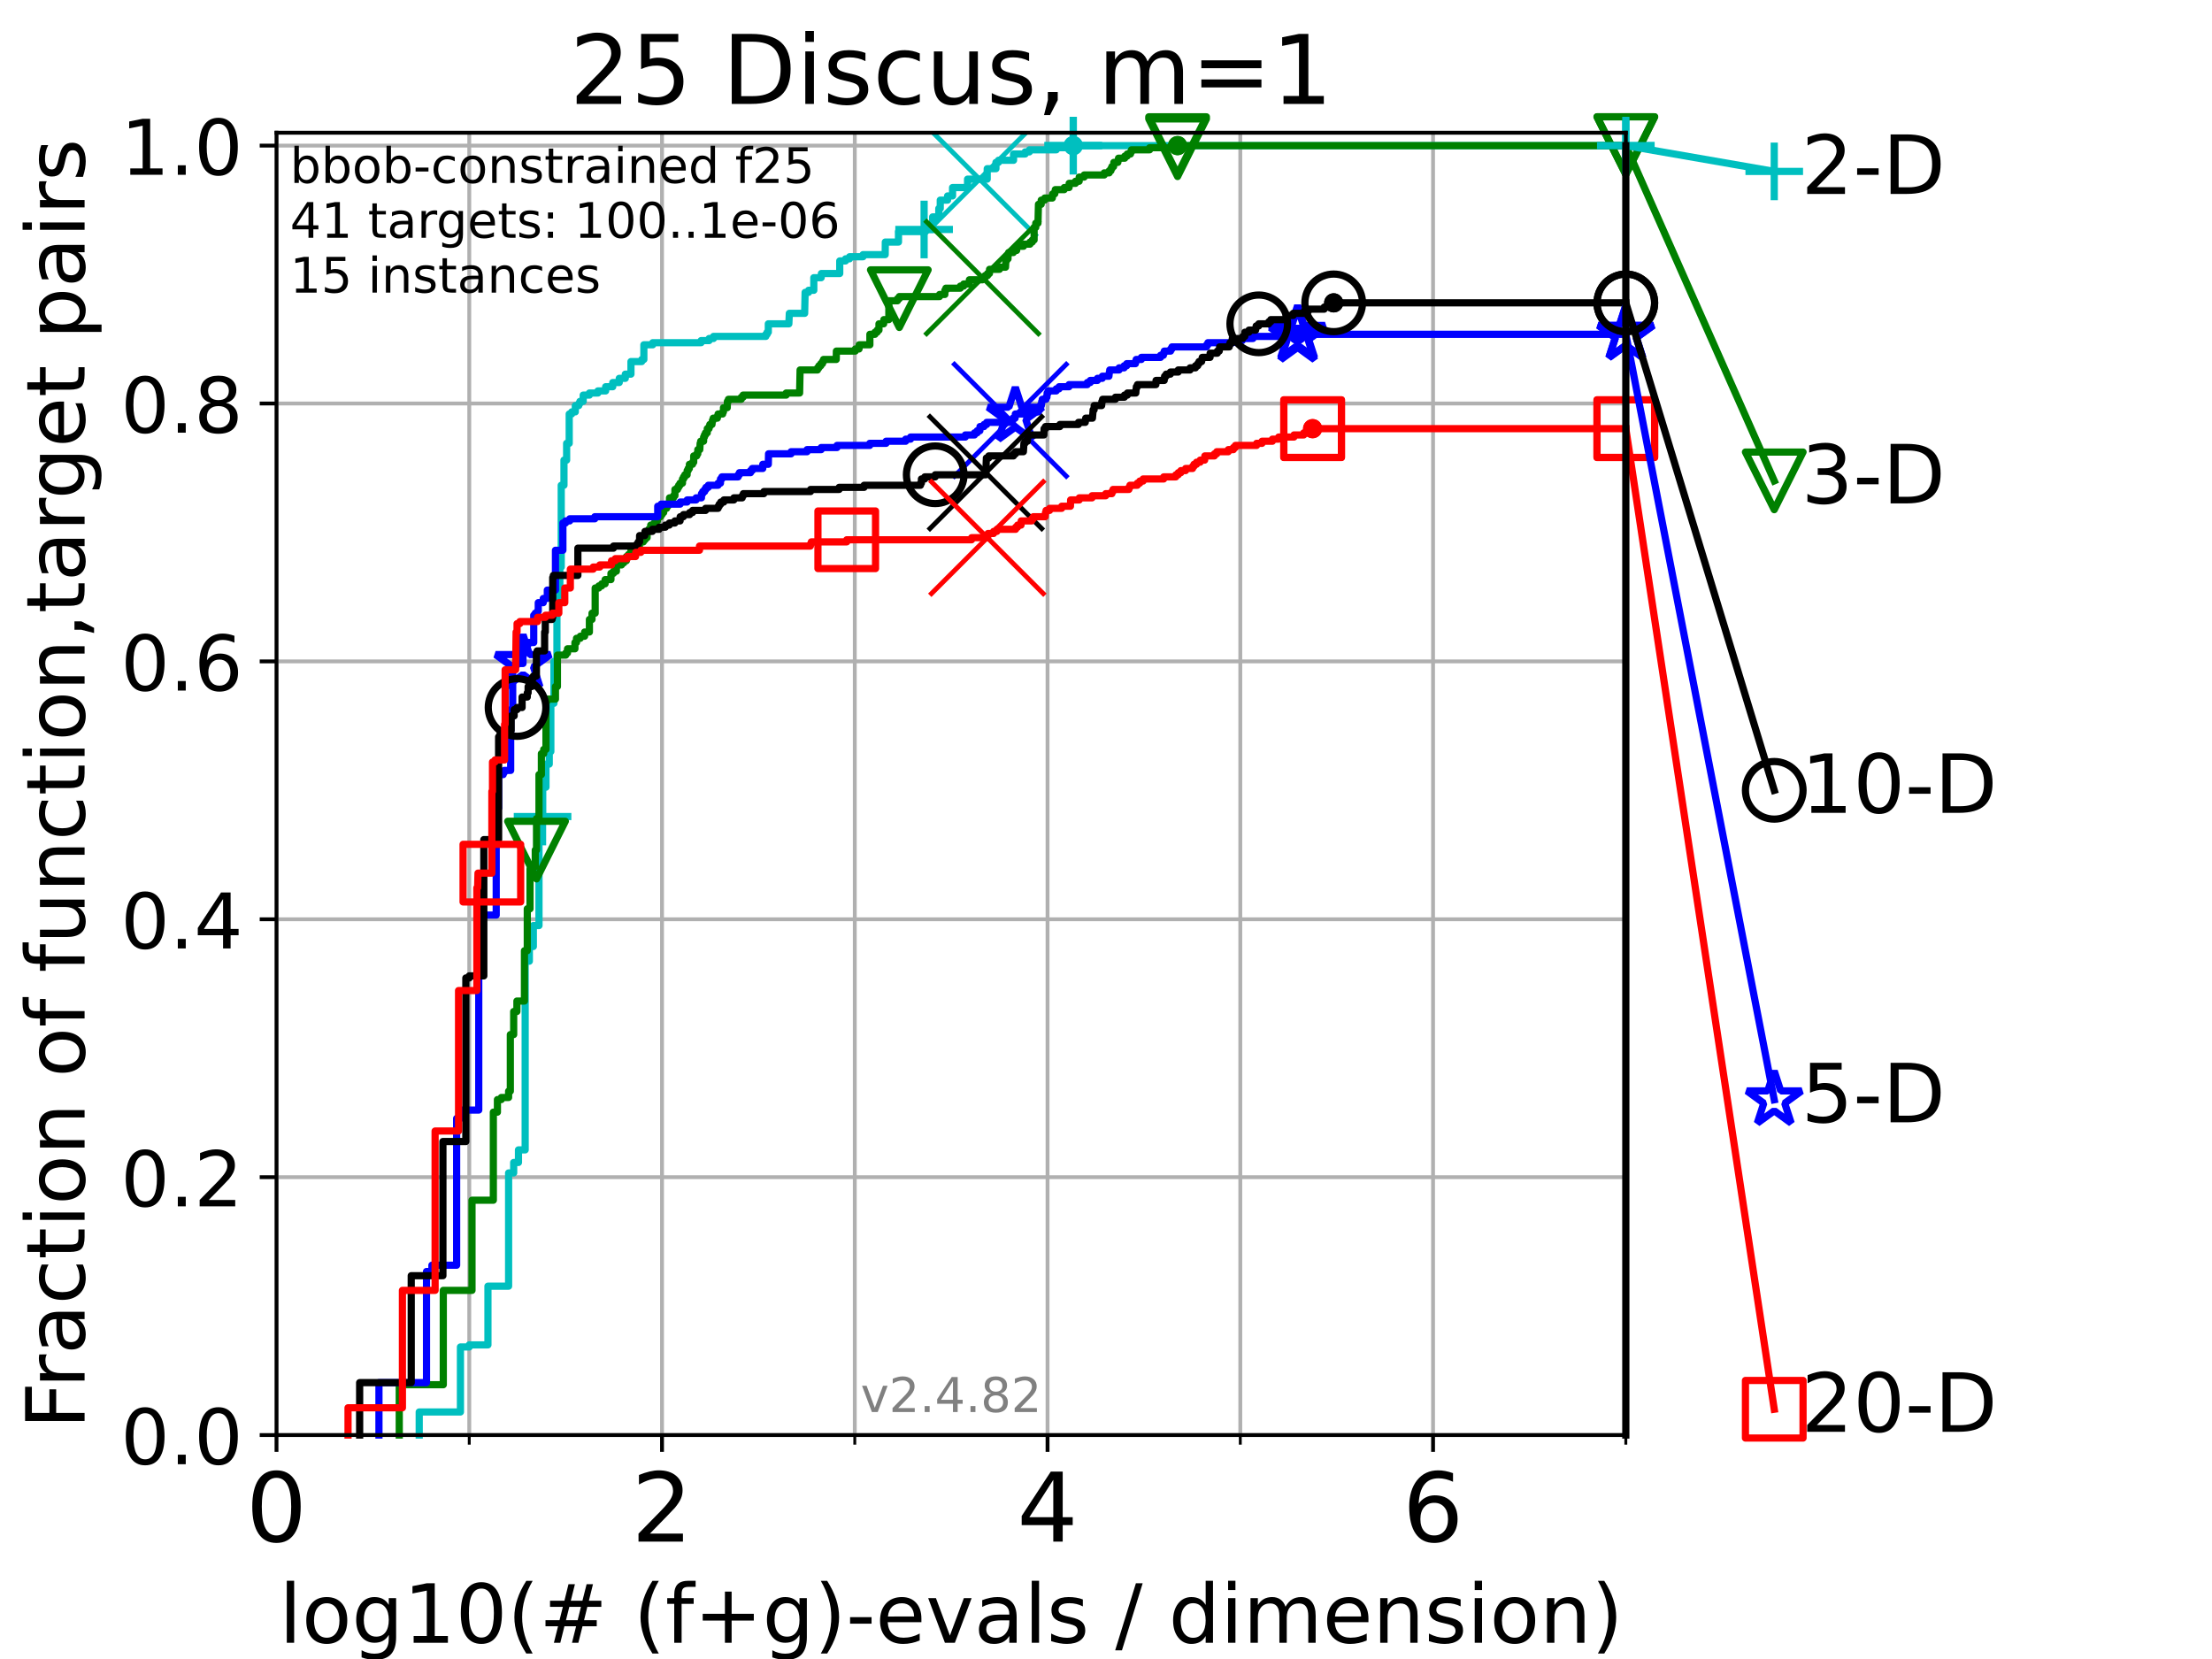 <?xml version="1.0" encoding="utf-8" standalone="no"?>
<!DOCTYPE svg PUBLIC "-//W3C//DTD SVG 1.1//EN"
  "http://www.w3.org/Graphics/SVG/1.1/DTD/svg11.dtd">
<!-- Created with matplotlib (https://matplotlib.org/) -->
<svg height="345.6pt" version="1.1" viewBox="0 0 460.8 345.6" width="460.8pt" xmlns="http://www.w3.org/2000/svg" xmlns:xlink="http://www.w3.org/1999/xlink">
 <defs>
  <style type="text/css">*{stroke-linecap:butt;stroke-linejoin:round;}</style>
 </defs>
 <g id="figure_1">
  <g id="patch_1">
   <path d="M 0 345.6 
L 460.8 345.6 
L 460.8 0 
L 0 0 
z
" style="fill:#ffffff;"/>
  </g>
  <g id="axes_1">
   <g id="patch_2">
    <path d="M 57.6 298.944 
L 338.688 298.944 
L 338.688 27.648 
L 57.6 27.648 
z
" style="fill:#ffffff;"/>
   </g>
   <g id="matplotlib.axis_1">
    <g id="xtick_1">
     <g id="line2d_1">
      <path clip-path="url(#p45565bc549)" d="M 57.6 298.944 
L 57.6 27.648 
" style="fill:none;stroke:#b0b0b0;stroke-linecap:square;stroke-width:0.8;"/>
     </g>
     <g id="line2d_2">
      <defs>
       <path d="M 0 0 
L 0 3.5 
" id="madb7977b14" style="stroke:#000000;stroke-width:0.8;"/>
      </defs>
      <g>
       <use style="stroke:#000000;stroke-width:0.8;" x="57.6" xlink:href="#madb7977b14" y="298.944"/>
      </g>
     </g>
     <g id="text_1">
      <!-- 0 -->
      <g transform="translate(51.237 321.141)scale(0.2 -0.2)">
       <defs>
        <path d="M 31.781 66.406 
Q 24.172 66.406 20.328 58.906 
Q 16.5 51.422 16.5 36.375 
Q 16.5 21.391 20.328 13.891 
Q 24.172 6.391 31.781 6.391 
Q 39.453 6.391 43.281 13.891 
Q 47.125 21.391 47.125 36.375 
Q 47.125 51.422 43.281 58.906 
Q 39.453 66.406 31.781 66.406 
z
M 31.781 74.219 
Q 44.047 74.219 50.516 64.516 
Q 56.984 54.828 56.984 36.375 
Q 56.984 17.969 50.516 8.266 
Q 44.047 -1.422 31.781 -1.422 
Q 19.531 -1.422 13.062 8.266 
Q 6.594 17.969 6.594 36.375 
Q 6.594 54.828 13.062 64.516 
Q 19.531 74.219 31.781 74.219 
z
" id="DejaVuSans-48"/>
       </defs>
       <use xlink:href="#DejaVuSans-48"/>
      </g>
     </g>
    </g>
    <g id="xtick_2">
     <g id="line2d_3">
      <path clip-path="url(#p45565bc549)" d="M 137.911 298.944 
L 137.911 27.648 
" style="fill:none;stroke:#b0b0b0;stroke-linecap:square;stroke-width:0.8;"/>
     </g>
     <g id="line2d_4">
      <g>
       <use style="stroke:#000000;stroke-width:0.8;" x="137.911" xlink:href="#madb7977b14" y="298.944"/>
      </g>
     </g>
     <g id="text_2">
      <!-- 2 -->
      <g transform="translate(131.548 321.141)scale(0.2 -0.2)">
       <defs>
        <path d="M 19.188 8.297 
L 53.609 8.297 
L 53.609 0 
L 7.328 0 
L 7.328 8.297 
Q 12.938 14.109 22.625 23.891 
Q 32.328 33.688 34.812 36.531 
Q 39.547 41.844 41.422 45.531 
Q 43.312 49.219 43.312 52.781 
Q 43.312 58.594 39.234 62.25 
Q 35.156 65.922 28.609 65.922 
Q 23.969 65.922 18.812 64.312 
Q 13.672 62.703 7.812 59.422 
L 7.812 69.391 
Q 13.766 71.781 18.938 73 
Q 24.125 74.219 28.422 74.219 
Q 39.75 74.219 46.484 68.547 
Q 53.219 62.891 53.219 53.422 
Q 53.219 48.922 51.531 44.891 
Q 49.859 40.875 45.406 35.406 
Q 44.188 33.984 37.641 27.219 
Q 31.109 20.453 19.188 8.297 
z
" id="DejaVuSans-50"/>
       </defs>
       <use xlink:href="#DejaVuSans-50"/>
      </g>
     </g>
    </g>
    <g id="xtick_3">
     <g id="line2d_5">
      <path clip-path="url(#p45565bc549)" d="M 218.222 298.944 
L 218.222 27.648 
" style="fill:none;stroke:#b0b0b0;stroke-linecap:square;stroke-width:0.8;"/>
     </g>
     <g id="line2d_6">
      <g>
       <use style="stroke:#000000;stroke-width:0.8;" x="218.222" xlink:href="#madb7977b14" y="298.944"/>
      </g>
     </g>
     <g id="text_3">
      <!-- 4 -->
      <g transform="translate(211.859 321.141)scale(0.2 -0.2)">
       <defs>
        <path d="M 37.797 64.312 
L 12.891 25.391 
L 37.797 25.391 
z
M 35.203 72.906 
L 47.609 72.906 
L 47.609 25.391 
L 58.016 25.391 
L 58.016 17.188 
L 47.609 17.188 
L 47.609 0 
L 37.797 0 
L 37.797 17.188 
L 4.891 17.188 
L 4.891 26.703 
z
" id="DejaVuSans-52"/>
       </defs>
       <use xlink:href="#DejaVuSans-52"/>
      </g>
     </g>
    </g>
    <g id="xtick_4">
     <g id="line2d_7">
      <path clip-path="url(#p45565bc549)" d="M 298.533 298.944 
L 298.533 27.648 
" style="fill:none;stroke:#b0b0b0;stroke-linecap:square;stroke-width:0.8;"/>
     </g>
     <g id="line2d_8">
      <g>
       <use style="stroke:#000000;stroke-width:0.8;" x="298.533" xlink:href="#madb7977b14" y="298.944"/>
      </g>
     </g>
     <g id="text_4">
      <!-- 6 -->
      <g transform="translate(292.17 321.141)scale(0.2 -0.2)">
       <defs>
        <path d="M 33.016 40.375 
Q 26.375 40.375 22.484 35.828 
Q 18.609 31.297 18.609 23.391 
Q 18.609 15.531 22.484 10.953 
Q 26.375 6.391 33.016 6.391 
Q 39.656 6.391 43.531 10.953 
Q 47.406 15.531 47.406 23.391 
Q 47.406 31.297 43.531 35.828 
Q 39.656 40.375 33.016 40.375 
z
M 52.594 71.297 
L 52.594 62.312 
Q 48.875 64.062 45.094 64.984 
Q 41.312 65.922 37.594 65.922 
Q 27.828 65.922 22.672 59.328 
Q 17.531 52.734 16.797 39.406 
Q 19.672 43.656 24.016 45.922 
Q 28.375 48.188 33.594 48.188 
Q 44.578 48.188 50.953 41.516 
Q 57.328 34.859 57.328 23.391 
Q 57.328 12.156 50.688 5.359 
Q 44.047 -1.422 33.016 -1.422 
Q 20.359 -1.422 13.672 8.266 
Q 6.984 17.969 6.984 36.375 
Q 6.984 53.656 15.188 63.938 
Q 23.391 74.219 37.203 74.219 
Q 40.922 74.219 44.703 73.484 
Q 48.484 72.75 52.594 71.297 
z
" id="DejaVuSans-54"/>
       </defs>
       <use xlink:href="#DejaVuSans-54"/>
      </g>
     </g>
    </g>
    <g id="xtick_5">
     <g id="line2d_9">
      <path clip-path="url(#p45565bc549)" d="M 97.755 298.944 
L 97.755 27.648 
" style="fill:none;stroke:#b0b0b0;stroke-linecap:square;stroke-width:0.8;"/>
     </g>
     <g id="line2d_10">
      <defs>
       <path d="M 0 0 
L 0 2 
" id="m35e51d2b90" style="stroke:#000000;stroke-width:0.6;"/>
      </defs>
      <g>
       <use style="stroke:#000000;stroke-width:0.6;" x="97.755" xlink:href="#m35e51d2b90" y="298.944"/>
      </g>
     </g>
    </g>
    <g id="xtick_6">
     <g id="line2d_11">
      <path clip-path="url(#p45565bc549)" d="M 178.066 298.944 
L 178.066 27.648 
" style="fill:none;stroke:#b0b0b0;stroke-linecap:square;stroke-width:0.8;"/>
     </g>
     <g id="line2d_12">
      <g>
       <use style="stroke:#000000;stroke-width:0.6;" x="178.066" xlink:href="#m35e51d2b90" y="298.944"/>
      </g>
     </g>
    </g>
    <g id="xtick_7">
     <g id="line2d_13">
      <path clip-path="url(#p45565bc549)" d="M 258.377 298.944 
L 258.377 27.648 
" style="fill:none;stroke:#b0b0b0;stroke-linecap:square;stroke-width:0.8;"/>
     </g>
     <g id="line2d_14">
      <g>
       <use style="stroke:#000000;stroke-width:0.6;" x="258.377" xlink:href="#m35e51d2b90" y="298.944"/>
      </g>
     </g>
    </g>
    <g id="xtick_8">
     <g id="line2d_15">
      <path clip-path="url(#p45565bc549)" d="M 338.688 298.944 
L 338.688 27.648 
" style="fill:none;stroke:#b0b0b0;stroke-linecap:square;stroke-width:0.8;"/>
     </g>
     <g id="line2d_16">
      <g>
       <use style="stroke:#000000;stroke-width:0.6;" x="338.688" xlink:href="#m35e51d2b90" y="298.944"/>
      </g>
     </g>
    </g>
    <g id="text_5">
     <!-- log10(# (f+g)-evals / dimension) -->
     <g transform="translate(58.145 342.218)scale(0.17 -0.17)">
      <defs>
       <path d="M 9.422 75.984 
L 18.406 75.984 
L 18.406 0 
L 9.422 0 
z
" id="DejaVuSans-108"/>
       <path d="M 30.609 48.391 
Q 23.391 48.391 19.188 42.75 
Q 14.984 37.109 14.984 27.297 
Q 14.984 17.484 19.156 11.844 
Q 23.344 6.203 30.609 6.203 
Q 37.797 6.203 41.984 11.859 
Q 46.188 17.531 46.188 27.297 
Q 46.188 37.016 41.984 42.703 
Q 37.797 48.391 30.609 48.391 
z
M 30.609 56 
Q 42.328 56 49.016 48.375 
Q 55.719 40.766 55.719 27.297 
Q 55.719 13.875 49.016 6.219 
Q 42.328 -1.422 30.609 -1.422 
Q 18.844 -1.422 12.172 6.219 
Q 5.516 13.875 5.516 27.297 
Q 5.516 40.766 12.172 48.375 
Q 18.844 56 30.609 56 
z
" id="DejaVuSans-111"/>
       <path d="M 45.406 27.984 
Q 45.406 37.75 41.375 43.109 
Q 37.359 48.484 30.078 48.484 
Q 22.859 48.484 18.828 43.109 
Q 14.797 37.75 14.797 27.984 
Q 14.797 18.266 18.828 12.891 
Q 22.859 7.516 30.078 7.516 
Q 37.359 7.516 41.375 12.891 
Q 45.406 18.266 45.406 27.984 
z
M 54.391 6.781 
Q 54.391 -7.172 48.188 -13.984 
Q 42 -20.797 29.203 -20.797 
Q 24.469 -20.797 20.266 -20.094 
Q 16.062 -19.391 12.109 -17.922 
L 12.109 -9.188 
Q 16.062 -11.328 19.922 -12.344 
Q 23.781 -13.375 27.781 -13.375 
Q 36.625 -13.375 41.016 -8.766 
Q 45.406 -4.156 45.406 5.172 
L 45.406 9.625 
Q 42.625 4.781 38.281 2.391 
Q 33.938 0 27.875 0 
Q 17.828 0 11.672 7.656 
Q 5.516 15.328 5.516 27.984 
Q 5.516 40.672 11.672 48.328 
Q 17.828 56 27.875 56 
Q 33.938 56 38.281 53.609 
Q 42.625 51.219 45.406 46.391 
L 45.406 54.688 
L 54.391 54.688 
z
" id="DejaVuSans-103"/>
       <path d="M 12.406 8.297 
L 28.516 8.297 
L 28.516 63.922 
L 10.984 60.406 
L 10.984 69.391 
L 28.422 72.906 
L 38.281 72.906 
L 38.281 8.297 
L 54.391 8.297 
L 54.391 0 
L 12.406 0 
z
" id="DejaVuSans-49"/>
       <path d="M 31 75.875 
Q 24.469 64.656 21.281 53.656 
Q 18.109 42.672 18.109 31.391 
Q 18.109 20.125 21.312 9.062 
Q 24.516 -2 31 -13.188 
L 23.188 -13.188 
Q 15.875 -1.703 12.234 9.375 
Q 8.594 20.453 8.594 31.391 
Q 8.594 42.281 12.203 53.312 
Q 15.828 64.359 23.188 75.875 
z
" id="DejaVuSans-40"/>
       <path d="M 51.125 44 
L 36.922 44 
L 32.812 27.688 
L 47.125 27.688 
z
M 43.797 71.781 
L 38.719 51.516 
L 52.984 51.516 
L 58.109 71.781 
L 65.922 71.781 
L 60.891 51.516 
L 76.125 51.516 
L 76.125 44 
L 58.984 44 
L 54.984 27.688 
L 70.516 27.688 
L 70.516 20.219 
L 53.078 20.219 
L 48 0 
L 40.188 0 
L 45.219 20.219 
L 30.906 20.219 
L 25.875 0 
L 18.016 0 
L 23.094 20.219 
L 7.719 20.219 
L 7.719 27.688 
L 24.906 27.688 
L 29 44 
L 13.281 44 
L 13.281 51.516 
L 30.906 51.516 
L 35.891 71.781 
z
" id="DejaVuSans-35"/>
       <path id="DejaVuSans-32"/>
       <path d="M 37.109 75.984 
L 37.109 68.5 
L 28.516 68.5 
Q 23.688 68.5 21.797 66.547 
Q 19.922 64.594 19.922 59.516 
L 19.922 54.688 
L 34.719 54.688 
L 34.719 47.703 
L 19.922 47.703 
L 19.922 0 
L 10.891 0 
L 10.891 47.703 
L 2.297 47.703 
L 2.297 54.688 
L 10.891 54.688 
L 10.891 58.5 
Q 10.891 67.625 15.141 71.797 
Q 19.391 75.984 28.609 75.984 
z
" id="DejaVuSans-102"/>
       <path d="M 46 62.703 
L 46 35.5 
L 73.188 35.5 
L 73.188 27.203 
L 46 27.203 
L 46 0 
L 37.797 0 
L 37.797 27.203 
L 10.594 27.203 
L 10.594 35.5 
L 37.797 35.5 
L 37.797 62.703 
z
" id="DejaVuSans-43"/>
       <path d="M 8.016 75.875 
L 15.828 75.875 
Q 23.141 64.359 26.781 53.312 
Q 30.422 42.281 30.422 31.391 
Q 30.422 20.453 26.781 9.375 
Q 23.141 -1.703 15.828 -13.188 
L 8.016 -13.188 
Q 14.5 -2 17.703 9.062 
Q 20.906 20.125 20.906 31.391 
Q 20.906 42.672 17.703 53.656 
Q 14.5 64.656 8.016 75.875 
z
" id="DejaVuSans-41"/>
       <path d="M 4.891 31.391 
L 31.203 31.391 
L 31.203 23.391 
L 4.891 23.391 
z
" id="DejaVuSans-45"/>
       <path d="M 56.203 29.594 
L 56.203 25.203 
L 14.891 25.203 
Q 15.484 15.922 20.484 11.062 
Q 25.484 6.203 34.422 6.203 
Q 39.594 6.203 44.453 7.469 
Q 49.312 8.734 54.109 11.281 
L 54.109 2.781 
Q 49.266 0.734 44.188 -0.344 
Q 39.109 -1.422 33.891 -1.422 
Q 20.797 -1.422 13.156 6.188 
Q 5.516 13.812 5.516 26.812 
Q 5.516 40.234 12.766 48.109 
Q 20.016 56 32.328 56 
Q 43.359 56 49.781 48.891 
Q 56.203 41.797 56.203 29.594 
z
M 47.219 32.234 
Q 47.125 39.594 43.094 43.984 
Q 39.062 48.391 32.422 48.391 
Q 24.906 48.391 20.391 44.141 
Q 15.875 39.891 15.188 32.172 
z
" id="DejaVuSans-101"/>
       <path d="M 2.984 54.688 
L 12.5 54.688 
L 29.594 8.797 
L 46.688 54.688 
L 56.203 54.688 
L 35.688 0 
L 23.484 0 
z
" id="DejaVuSans-118"/>
       <path d="M 34.281 27.484 
Q 23.391 27.484 19.188 25 
Q 14.984 22.516 14.984 16.5 
Q 14.984 11.719 18.141 8.906 
Q 21.297 6.109 26.703 6.109 
Q 34.188 6.109 38.703 11.406 
Q 43.219 16.703 43.219 25.484 
L 43.219 27.484 
z
M 52.203 31.203 
L 52.203 0 
L 43.219 0 
L 43.219 8.297 
Q 40.141 3.328 35.547 0.953 
Q 30.953 -1.422 24.312 -1.422 
Q 15.922 -1.422 10.953 3.297 
Q 6 8.016 6 15.922 
Q 6 25.141 12.172 29.828 
Q 18.359 34.516 30.609 34.516 
L 43.219 34.516 
L 43.219 35.406 
Q 43.219 41.609 39.141 45 
Q 35.062 48.391 27.688 48.391 
Q 23 48.391 18.547 47.266 
Q 14.109 46.141 10.016 43.891 
L 10.016 52.203 
Q 14.938 54.109 19.578 55.047 
Q 24.219 56 28.609 56 
Q 40.484 56 46.344 49.844 
Q 52.203 43.703 52.203 31.203 
z
" id="DejaVuSans-97"/>
       <path d="M 44.281 53.078 
L 44.281 44.578 
Q 40.484 46.531 36.375 47.5 
Q 32.281 48.484 27.875 48.484 
Q 21.188 48.484 17.844 46.438 
Q 14.5 44.391 14.5 40.281 
Q 14.5 37.156 16.891 35.375 
Q 19.281 33.594 26.516 31.984 
L 29.594 31.297 
Q 39.156 29.25 43.188 25.516 
Q 47.219 21.781 47.219 15.094 
Q 47.219 7.469 41.188 3.016 
Q 35.156 -1.422 24.609 -1.422 
Q 20.219 -1.422 15.453 -0.562 
Q 10.688 0.297 5.422 2 
L 5.422 11.281 
Q 10.406 8.688 15.234 7.391 
Q 20.062 6.109 24.812 6.109 
Q 31.156 6.109 34.562 8.281 
Q 37.984 10.453 37.984 14.406 
Q 37.984 18.062 35.516 20.016 
Q 33.062 21.969 24.703 23.781 
L 21.578 24.516 
Q 13.234 26.266 9.516 29.906 
Q 5.812 33.547 5.812 39.891 
Q 5.812 47.609 11.281 51.797 
Q 16.75 56 26.812 56 
Q 31.781 56 36.172 55.266 
Q 40.578 54.547 44.281 53.078 
z
" id="DejaVuSans-115"/>
       <path d="M 25.391 72.906 
L 33.688 72.906 
L 8.297 -9.281 
L 0 -9.281 
z
" id="DejaVuSans-47"/>
       <path d="M 45.406 46.391 
L 45.406 75.984 
L 54.391 75.984 
L 54.391 0 
L 45.406 0 
L 45.406 8.203 
Q 42.578 3.328 38.25 0.953 
Q 33.938 -1.422 27.875 -1.422 
Q 17.969 -1.422 11.734 6.484 
Q 5.516 14.406 5.516 27.297 
Q 5.516 40.188 11.734 48.094 
Q 17.969 56 27.875 56 
Q 33.938 56 38.25 53.625 
Q 42.578 51.266 45.406 46.391 
z
M 14.797 27.297 
Q 14.797 17.391 18.875 11.75 
Q 22.953 6.109 30.078 6.109 
Q 37.203 6.109 41.297 11.75 
Q 45.406 17.391 45.406 27.297 
Q 45.406 37.203 41.297 42.844 
Q 37.203 48.484 30.078 48.484 
Q 22.953 48.484 18.875 42.844 
Q 14.797 37.203 14.797 27.297 
z
" id="DejaVuSans-100"/>
       <path d="M 9.422 54.688 
L 18.406 54.688 
L 18.406 0 
L 9.422 0 
z
M 9.422 75.984 
L 18.406 75.984 
L 18.406 64.594 
L 9.422 64.594 
z
" id="DejaVuSans-105"/>
       <path d="M 52 44.188 
Q 55.375 50.25 60.062 53.125 
Q 64.75 56 71.094 56 
Q 79.641 56 84.281 50.016 
Q 88.922 44.047 88.922 33.016 
L 88.922 0 
L 79.891 0 
L 79.891 32.719 
Q 79.891 40.578 77.094 44.375 
Q 74.312 48.188 68.609 48.188 
Q 61.625 48.188 57.562 43.547 
Q 53.516 38.922 53.516 30.906 
L 53.516 0 
L 44.484 0 
L 44.484 32.719 
Q 44.484 40.625 41.703 44.406 
Q 38.922 48.188 33.109 48.188 
Q 26.219 48.188 22.156 43.531 
Q 18.109 38.875 18.109 30.906 
L 18.109 0 
L 9.078 0 
L 9.078 54.688 
L 18.109 54.688 
L 18.109 46.188 
Q 21.188 51.219 25.484 53.609 
Q 29.781 56 35.688 56 
Q 41.656 56 45.828 52.969 
Q 50 49.953 52 44.188 
z
" id="DejaVuSans-109"/>
       <path d="M 54.891 33.016 
L 54.891 0 
L 45.906 0 
L 45.906 32.719 
Q 45.906 40.484 42.875 44.328 
Q 39.844 48.188 33.797 48.188 
Q 26.516 48.188 22.312 43.547 
Q 18.109 38.922 18.109 30.906 
L 18.109 0 
L 9.078 0 
L 9.078 54.688 
L 18.109 54.688 
L 18.109 46.188 
Q 21.344 51.125 25.703 53.562 
Q 30.078 56 35.797 56 
Q 45.219 56 50.047 50.172 
Q 54.891 44.344 54.891 33.016 
z
" id="DejaVuSans-110"/>
      </defs>
      <use xlink:href="#DejaVuSans-108"/>
      <use x="27.783" xlink:href="#DejaVuSans-111"/>
      <use x="88.965" xlink:href="#DejaVuSans-103"/>
      <use x="152.441" xlink:href="#DejaVuSans-49"/>
      <use x="216.064" xlink:href="#DejaVuSans-48"/>
      <use x="279.688" xlink:href="#DejaVuSans-40"/>
      <use x="318.701" xlink:href="#DejaVuSans-35"/>
      <use x="402.49" xlink:href="#DejaVuSans-32"/>
      <use x="434.277" xlink:href="#DejaVuSans-40"/>
      <use x="473.291" xlink:href="#DejaVuSans-102"/>
      <use x="508.496" xlink:href="#DejaVuSans-43"/>
      <use x="592.285" xlink:href="#DejaVuSans-103"/>
      <use x="655.762" xlink:href="#DejaVuSans-41"/>
      <use x="694.775" xlink:href="#DejaVuSans-45"/>
      <use x="730.859" xlink:href="#DejaVuSans-101"/>
      <use x="792.383" xlink:href="#DejaVuSans-118"/>
      <use x="851.562" xlink:href="#DejaVuSans-97"/>
      <use x="912.842" xlink:href="#DejaVuSans-108"/>
      <use x="940.625" xlink:href="#DejaVuSans-115"/>
      <use x="992.725" xlink:href="#DejaVuSans-32"/>
      <use x="1024.512" xlink:href="#DejaVuSans-47"/>
      <use x="1058.203" xlink:href="#DejaVuSans-32"/>
      <use x="1089.99" xlink:href="#DejaVuSans-100"/>
      <use x="1153.467" xlink:href="#DejaVuSans-105"/>
      <use x="1181.25" xlink:href="#DejaVuSans-109"/>
      <use x="1278.662" xlink:href="#DejaVuSans-101"/>
      <use x="1340.186" xlink:href="#DejaVuSans-110"/>
      <use x="1403.564" xlink:href="#DejaVuSans-115"/>
      <use x="1455.664" xlink:href="#DejaVuSans-105"/>
      <use x="1483.447" xlink:href="#DejaVuSans-111"/>
      <use x="1544.629" xlink:href="#DejaVuSans-110"/>
      <use x="1608.008" xlink:href="#DejaVuSans-41"/>
     </g>
    </g>
   </g>
   <g id="matplotlib.axis_2">
    <g id="ytick_1">
     <g id="line2d_17">
      <path clip-path="url(#p45565bc549)" d="M 57.6 298.944 
L 338.688 298.944 
" style="fill:none;stroke:#b0b0b0;stroke-linecap:square;stroke-width:0.8;"/>
     </g>
     <g id="line2d_18">
      <defs>
       <path d="M 0 0 
L -3.5 0 
" id="mca4818e05a" style="stroke:#000000;stroke-width:0.8;"/>
      </defs>
      <g>
       <use style="stroke:#000000;stroke-width:0.8;" x="57.6" xlink:href="#mca4818e05a" y="298.944"/>
      </g>
     </g>
     <g id="text_6">
      <!-- 0.0 -->
      <g transform="translate(25.155 305.023)scale(0.16 -0.16)">
       <defs>
        <path d="M 10.688 12.406 
L 21 12.406 
L 21 0 
L 10.688 0 
z
" id="DejaVuSans-46"/>
       </defs>
       <use xlink:href="#DejaVuSans-48"/>
       <use x="63.623" xlink:href="#DejaVuSans-46"/>
       <use x="95.41" xlink:href="#DejaVuSans-48"/>
      </g>
     </g>
    </g>
    <g id="ytick_2">
     <g id="line2d_19">
      <path clip-path="url(#p45565bc549)" d="M 57.6 245.222 
L 338.688 245.222 
" style="fill:none;stroke:#b0b0b0;stroke-linecap:square;stroke-width:0.8;"/>
     </g>
     <g id="line2d_20">
      <g>
       <use style="stroke:#000000;stroke-width:0.8;" x="57.6" xlink:href="#mca4818e05a" y="245.222"/>
      </g>
     </g>
     <g id="text_7">
      <!-- 0.2 -->
      <g transform="translate(25.155 251.301)scale(0.16 -0.16)">
       <use xlink:href="#DejaVuSans-48"/>
       <use x="63.623" xlink:href="#DejaVuSans-46"/>
       <use x="95.41" xlink:href="#DejaVuSans-50"/>
      </g>
     </g>
    </g>
    <g id="ytick_3">
     <g id="line2d_21">
      <path clip-path="url(#p45565bc549)" d="M 57.6 191.5 
L 338.688 191.5 
" style="fill:none;stroke:#b0b0b0;stroke-linecap:square;stroke-width:0.8;"/>
     </g>
     <g id="line2d_22">
      <g>
       <use style="stroke:#000000;stroke-width:0.8;" x="57.6" xlink:href="#mca4818e05a" y="191.5"/>
      </g>
     </g>
     <g id="text_8">
      <!-- 0.4 -->
      <g transform="translate(25.155 197.579)scale(0.16 -0.16)">
       <use xlink:href="#DejaVuSans-48"/>
       <use x="63.623" xlink:href="#DejaVuSans-46"/>
       <use x="95.41" xlink:href="#DejaVuSans-52"/>
      </g>
     </g>
    </g>
    <g id="ytick_4">
     <g id="line2d_23">
      <path clip-path="url(#p45565bc549)" d="M 57.6 137.778 
L 338.688 137.778 
" style="fill:none;stroke:#b0b0b0;stroke-linecap:square;stroke-width:0.8;"/>
     </g>
     <g id="line2d_24">
      <g>
       <use style="stroke:#000000;stroke-width:0.8;" x="57.6" xlink:href="#mca4818e05a" y="137.778"/>
      </g>
     </g>
     <g id="text_9">
      <!-- 0.6 -->
      <g transform="translate(25.155 143.857)scale(0.16 -0.16)">
       <use xlink:href="#DejaVuSans-48"/>
       <use x="63.623" xlink:href="#DejaVuSans-46"/>
       <use x="95.41" xlink:href="#DejaVuSans-54"/>
      </g>
     </g>
    </g>
    <g id="ytick_5">
     <g id="line2d_25">
      <path clip-path="url(#p45565bc549)" d="M 57.6 84.056 
L 338.688 84.056 
" style="fill:none;stroke:#b0b0b0;stroke-linecap:square;stroke-width:0.8;"/>
     </g>
     <g id="line2d_26">
      <g>
       <use style="stroke:#000000;stroke-width:0.8;" x="57.6" xlink:href="#mca4818e05a" y="84.056"/>
      </g>
     </g>
     <g id="text_10">
      <!-- 0.8 -->
      <g transform="translate(25.155 90.135)scale(0.16 -0.16)">
       <defs>
        <path d="M 31.781 34.625 
Q 24.75 34.625 20.719 30.859 
Q 16.703 27.094 16.703 20.516 
Q 16.703 13.922 20.719 10.156 
Q 24.75 6.391 31.781 6.391 
Q 38.812 6.391 42.859 10.172 
Q 46.922 13.969 46.922 20.516 
Q 46.922 27.094 42.891 30.859 
Q 38.875 34.625 31.781 34.625 
z
M 21.922 38.812 
Q 15.578 40.375 12.031 44.719 
Q 8.5 49.078 8.5 55.328 
Q 8.5 64.062 14.719 69.141 
Q 20.953 74.219 31.781 74.219 
Q 42.672 74.219 48.875 69.141 
Q 55.078 64.062 55.078 55.328 
Q 55.078 49.078 51.531 44.719 
Q 48 40.375 41.703 38.812 
Q 48.828 37.156 52.797 32.312 
Q 56.781 27.484 56.781 20.516 
Q 56.781 9.906 50.312 4.234 
Q 43.844 -1.422 31.781 -1.422 
Q 19.734 -1.422 13.25 4.234 
Q 6.781 9.906 6.781 20.516 
Q 6.781 27.484 10.781 32.312 
Q 14.797 37.156 21.922 38.812 
z
M 18.312 54.391 
Q 18.312 48.734 21.844 45.562 
Q 25.391 42.391 31.781 42.391 
Q 38.141 42.391 41.719 45.562 
Q 45.312 48.734 45.312 54.391 
Q 45.312 60.062 41.719 63.234 
Q 38.141 66.406 31.781 66.406 
Q 25.391 66.406 21.844 63.234 
Q 18.312 60.062 18.312 54.391 
z
" id="DejaVuSans-56"/>
       </defs>
       <use xlink:href="#DejaVuSans-48"/>
       <use x="63.623" xlink:href="#DejaVuSans-46"/>
       <use x="95.41" xlink:href="#DejaVuSans-56"/>
      </g>
     </g>
    </g>
    <g id="ytick_6">
     <g id="line2d_27">
      <path clip-path="url(#p45565bc549)" d="M 57.6 30.334 
L 338.688 30.334 
" style="fill:none;stroke:#b0b0b0;stroke-linecap:square;stroke-width:0.8;"/>
     </g>
     <g id="line2d_28">
      <g>
       <use style="stroke:#000000;stroke-width:0.8;" x="57.6" xlink:href="#mca4818e05a" y="30.334"/>
      </g>
     </g>
     <g id="text_11">
      <!-- 1.0 -->
      <g transform="translate(25.155 36.413)scale(0.16 -0.16)">
       <use xlink:href="#DejaVuSans-49"/>
       <use x="63.623" xlink:href="#DejaVuSans-46"/>
       <use x="95.41" xlink:href="#DejaVuSans-48"/>
      </g>
     </g>
    </g>
    <g id="text_12">
     <!-- Fraction of function,target pairs -->
     <g transform="translate(17.62 297.681)rotate(-90)scale(0.17 -0.17)">
      <defs>
       <path d="M 9.812 72.906 
L 51.703 72.906 
L 51.703 64.594 
L 19.672 64.594 
L 19.672 43.109 
L 48.578 43.109 
L 48.578 34.812 
L 19.672 34.812 
L 19.672 0 
L 9.812 0 
z
" id="DejaVuSans-70"/>
       <path d="M 41.109 46.297 
Q 39.594 47.172 37.812 47.578 
Q 36.031 48 33.891 48 
Q 26.266 48 22.188 43.047 
Q 18.109 38.094 18.109 28.812 
L 18.109 0 
L 9.078 0 
L 9.078 54.688 
L 18.109 54.688 
L 18.109 46.188 
Q 20.953 51.172 25.484 53.578 
Q 30.031 56 36.531 56 
Q 37.453 56 38.578 55.875 
Q 39.703 55.766 41.062 55.516 
z
" id="DejaVuSans-114"/>
       <path d="M 48.781 52.594 
L 48.781 44.188 
Q 44.969 46.297 41.141 47.344 
Q 37.312 48.391 33.406 48.391 
Q 24.656 48.391 19.812 42.844 
Q 14.984 37.312 14.984 27.297 
Q 14.984 17.281 19.812 11.734 
Q 24.656 6.203 33.406 6.203 
Q 37.312 6.203 41.141 7.25 
Q 44.969 8.297 48.781 10.406 
L 48.781 2.094 
Q 45.016 0.344 40.984 -0.531 
Q 36.969 -1.422 32.422 -1.422 
Q 20.062 -1.422 12.781 6.344 
Q 5.516 14.109 5.516 27.297 
Q 5.516 40.672 12.859 48.328 
Q 20.219 56 33.016 56 
Q 37.156 56 41.109 55.141 
Q 45.062 54.297 48.781 52.594 
z
" id="DejaVuSans-99"/>
       <path d="M 18.312 70.219 
L 18.312 54.688 
L 36.812 54.688 
L 36.812 47.703 
L 18.312 47.703 
L 18.312 18.016 
Q 18.312 11.328 20.141 9.422 
Q 21.969 7.516 27.594 7.516 
L 36.812 7.516 
L 36.812 0 
L 27.594 0 
Q 17.188 0 13.234 3.875 
Q 9.281 7.766 9.281 18.016 
L 9.281 47.703 
L 2.688 47.703 
L 2.688 54.688 
L 9.281 54.688 
L 9.281 70.219 
z
" id="DejaVuSans-116"/>
       <path d="M 8.5 21.578 
L 8.5 54.688 
L 17.484 54.688 
L 17.484 21.922 
Q 17.484 14.156 20.5 10.266 
Q 23.531 6.391 29.594 6.391 
Q 36.859 6.391 41.078 11.031 
Q 45.312 15.672 45.312 23.688 
L 45.312 54.688 
L 54.297 54.688 
L 54.297 0 
L 45.312 0 
L 45.312 8.406 
Q 42.047 3.422 37.719 1 
Q 33.406 -1.422 27.688 -1.422 
Q 18.266 -1.422 13.375 4.438 
Q 8.5 10.297 8.5 21.578 
z
M 31.109 56 
z
" id="DejaVuSans-117"/>
       <path d="M 11.719 12.406 
L 22.016 12.406 
L 22.016 4 
L 14.016 -11.625 
L 7.719 -11.625 
L 11.719 4 
z
" id="DejaVuSans-44"/>
       <path d="M 18.109 8.203 
L 18.109 -20.797 
L 9.078 -20.797 
L 9.078 54.688 
L 18.109 54.688 
L 18.109 46.391 
Q 20.953 51.266 25.266 53.625 
Q 29.594 56 35.594 56 
Q 45.562 56 51.781 48.094 
Q 58.016 40.188 58.016 27.297 
Q 58.016 14.406 51.781 6.484 
Q 45.562 -1.422 35.594 -1.422 
Q 29.594 -1.422 25.266 0.953 
Q 20.953 3.328 18.109 8.203 
z
M 48.688 27.297 
Q 48.688 37.203 44.609 42.844 
Q 40.531 48.484 33.406 48.484 
Q 26.266 48.484 22.188 42.844 
Q 18.109 37.203 18.109 27.297 
Q 18.109 17.391 22.188 11.75 
Q 26.266 6.109 33.406 6.109 
Q 40.531 6.109 44.609 11.75 
Q 48.688 17.391 48.688 27.297 
z
" id="DejaVuSans-112"/>
      </defs>
      <use xlink:href="#DejaVuSans-70"/>
      <use x="50.27" xlink:href="#DejaVuSans-114"/>
      <use x="91.383" xlink:href="#DejaVuSans-97"/>
      <use x="152.662" xlink:href="#DejaVuSans-99"/>
      <use x="207.643" xlink:href="#DejaVuSans-116"/>
      <use x="246.852" xlink:href="#DejaVuSans-105"/>
      <use x="274.635" xlink:href="#DejaVuSans-111"/>
      <use x="335.816" xlink:href="#DejaVuSans-110"/>
      <use x="399.195" xlink:href="#DejaVuSans-32"/>
      <use x="430.982" xlink:href="#DejaVuSans-111"/>
      <use x="492.164" xlink:href="#DejaVuSans-102"/>
      <use x="527.369" xlink:href="#DejaVuSans-32"/>
      <use x="559.156" xlink:href="#DejaVuSans-102"/>
      <use x="594.361" xlink:href="#DejaVuSans-117"/>
      <use x="657.74" xlink:href="#DejaVuSans-110"/>
      <use x="721.119" xlink:href="#DejaVuSans-99"/>
      <use x="776.1" xlink:href="#DejaVuSans-116"/>
      <use x="815.309" xlink:href="#DejaVuSans-105"/>
      <use x="843.092" xlink:href="#DejaVuSans-111"/>
      <use x="904.273" xlink:href="#DejaVuSans-110"/>
      <use x="967.652" xlink:href="#DejaVuSans-44"/>
      <use x="999.439" xlink:href="#DejaVuSans-116"/>
      <use x="1038.648" xlink:href="#DejaVuSans-97"/>
      <use x="1099.928" xlink:href="#DejaVuSans-114"/>
      <use x="1139.291" xlink:href="#DejaVuSans-103"/>
      <use x="1202.768" xlink:href="#DejaVuSans-101"/>
      <use x="1264.291" xlink:href="#DejaVuSans-116"/>
      <use x="1303.5" xlink:href="#DejaVuSans-32"/>
      <use x="1335.287" xlink:href="#DejaVuSans-112"/>
      <use x="1398.764" xlink:href="#DejaVuSans-97"/>
      <use x="1460.043" xlink:href="#DejaVuSans-105"/>
      <use x="1487.826" xlink:href="#DejaVuSans-114"/>
      <use x="1528.939" xlink:href="#DejaVuSans-115"/>
     </g>
    </g>
   </g>
   <g id="line2d_29">
    <defs>
     <path d="M 0 1.5 
C 0.398 1.5 0.779 1.342 1.061 1.061 
C 1.342 0.779 1.5 0.398 1.5 0 
C 1.5 -0.398 1.342 -0.779 1.061 -1.061 
C 0.779 -1.342 0.398 -1.5 0 -1.5 
C -0.398 -1.5 -0.779 -1.342 -1.061 -1.061 
C -1.342 -0.779 -1.5 -0.398 -1.5 0 
C -1.5 0.398 -1.342 0.779 -1.061 1.061 
C -0.779 1.342 -0.398 1.5 0 1.5 
z
" id="m5c099e99a7" style="stroke:#00bfbf;"/>
    </defs>
    <g>
     <use style="fill:#00bfbf;stroke:#00bfbf;" x="223.58" xlink:href="#m5c099e99a7" y="30.334"/>
     <use style="fill:#00bfbf;stroke:#00bfbf;" x="223.58" xlink:href="#m5c099e99a7" y="30.334"/>
    </g>
   </g>
   <g id="line2d_30">
    <path d="M 87.33 298.944 
L 87.33 294.14 
L 95.918 294.14 
L 95.918 280.6 
L 97.755 280.6 
L 97.755 280.163 
L 101.647 280.163 
L 101.647 267.934 
L 105.952 267.934 
L 105.952 244.348 
L 107.009 244.348 
L 107.009 242.165 
L 108.006 242.165 
L 108.006 239.544 
L 109.402 239.544 
L 109.402 200.235 
L 110.274 200.235 
L 110.274 197.178 
L 111.105 197.178 
L 111.105 192.81 
L 112.281 192.81 
L 112.281 170.099 
L 113.023 170.099 
L 113.023 163.984 
L 113.735 163.984 
L 113.735 159.179 
L 114.419 159.179 
L 114.419 156.559 
L 114.751 156.559 
L 114.751 146.513 
L 115.397 146.513 
L 115.397 137.778 
L 116.02 137.778 
L 116.02 124.675 
L 116.323 124.675 
L 116.323 123.365 
L 116.621 123.365 
L 116.621 118.124 
L 116.914 118.124 
L 116.914 101.09 
L 117.486 101.09 
L 117.486 95.849 
L 118.04 95.849 
L 118.04 92.355 
L 118.577 92.355 
L 118.577 86.24 
L 119.097 86.24 
L 119.097 85.803 
L 119.85 85.803 
L 119.85 84.493 
L 120.572 84.493 
L 120.572 84.056 
L 120.806 84.056 
L 120.806 83.619 
L 121.49 83.619 
L 121.49 82.309 
L 122.782 82.309 
L 122.782 81.872 
L 124.557 81.872 
L 124.557 81.435 
L 126.168 81.435 
L 126.168 80.562 
L 127.643 80.562 
L 127.643 79.688 
L 129.002 79.688 
L 129.002 78.815 
L 130.264 78.815 
L 130.264 77.941 
L 131.44 77.941 
L 131.44 75.321 
L 133.689 75.321 
L 133.689 74.884 
L 134.128 74.884 
L 134.128 71.827 
L 135.976 71.827 
L 135.976 71.39 
L 146.053 71.39 
L 146.053 70.953 
L 147.72 70.953 
L 147.72 70.516 
L 148.639 70.516 
L 148.639 70.08 
L 159.532 70.08 
L 159.532 69.643 
L 159.808 69.643 
L 159.808 69.206 
L 160.055 69.206 
L 160.055 67.459 
L 164.334 67.459 
L 164.429 65.275 
L 167.625 65.275 
L 167.72 60.908 
L 168.446 60.908 
L 168.446 60.471 
L 169.532 60.471 
L 169.532 57.85 
L 171.069 57.85 
L 171.108 56.977 
L 174.932 56.977 
L 174.932 54.356 
L 176.141 54.356 
L 176.141 53.919 
L 176.978 53.919 
L 176.978 53.483 
L 179.784 53.483 
L 179.784 53.046 
L 184.401 53.046 
L 184.425 50.425 
L 187.171 50.425 
L 187.171 48.241 
L 192.508 48.241 
L 192.508 47.805 
L 194.285 47.805 
L 194.285 45.184 
L 195.565 45.184 
L 195.565 43.437 
L 195.872 43.437 
L 195.872 41.69 
L 197.399 41.69 
L 197.399 40.816 
L 198.435 40.816 
L 198.435 39.069 
L 201.558 39.069 
L 201.558 37.322 
L 205.653 37.322 
L 205.656 35.139 
L 207.473 35.139 
L 207.473 33.828 
L 208.005 33.828 
L 208.005 33.391 
L 211.141 33.391 
L 211.141 32.081 
L 213.563 32.081 
L 213.563 31.644 
L 214.445 31.644 
L 214.445 31.208 
L 220.046 31.208 
L 220.046 30.771 
L 223.58 30.771 
L 223.58 30.334 
L 338.688 30.334 
L 338.688 30.334 
" style="fill:none;stroke:#00bfbf;stroke-linecap:square;stroke-width:1.5;"/>
   </g>
   <g id="line2d_31">
    <defs>
     <path d="M -6 0 
L 6 0 
M 0 6 
L 0 -6 
" id="m17d51d664f" style="stroke:#00bfbf;stroke-width:1.5;"/>
    </defs>
    <g>
     <use style="fill-opacity:0;stroke:#00bfbf;stroke-width:1.5;" x="113.023" xlink:href="#m17d51d664f" y="170.099"/>
     <use style="fill-opacity:0;stroke:#00bfbf;stroke-width:1.5;" x="192.508" xlink:href="#m17d51d664f" y="47.805"/>
     <use style="fill-opacity:0;stroke:#00bfbf;stroke-width:1.5;" x="223.58" xlink:href="#m17d51d664f" y="30.334"/>
     <use style="fill-opacity:0;stroke:#00bfbf;stroke-width:1.5;" x="223.58" xlink:href="#m17d51d664f" y="30.334"/>
     <use style="fill-opacity:0;stroke:#00bfbf;stroke-width:1.5;" x="338.688" xlink:href="#m17d51d664f" y="30.334"/>
    </g>
   </g>
   <g id="line2d_32">
    <path style="fill:none;stroke:#00bfbf;stroke-linecap:square;stroke-width:1.5;"/>
    <g/>
   </g>
   <g id="line2d_33">
    <path clip-path="url(#p45565bc549)" d="M 204.062 37.322 
" style="fill:none;stroke:#00bfbf;stroke-linecap:square;stroke-width:1.5;"/>
    <defs>
     <path d="M -12 12 
L 12 -12 
M -12 -12 
L 12 12 
" id="m3398eef128" style="stroke:#00bfbf;"/>
    </defs>
    <g clip-path="url(#p45565bc549)">
     <use style="fill:#00bfbf;stroke:#00bfbf;" x="204.062" xlink:href="#m3398eef128" y="37.322"/>
    </g>
   </g>
   <g id="line2d_34">
    <defs>
     <path d="M 0 1.5 
C 0.398 1.5 0.779 1.342 1.061 1.061 
C 1.342 0.779 1.5 0.398 1.5 0 
C 1.5 -0.398 1.342 -0.779 1.061 -1.061 
C 0.779 -1.342 0.398 -1.5 0 -1.5 
C -0.398 -1.5 -0.779 -1.342 -1.061 -1.061 
C -1.342 -0.779 -1.5 -0.398 -1.5 0 
C -1.5 0.398 -1.342 0.779 -1.061 1.061 
C -0.779 1.342 -0.398 1.5 0 1.5 
z
" id="m48771b2fce" style="stroke:#008000;"/>
    </defs>
    <g>
     <use style="fill:#008000;stroke:#008000;" x="245.313" xlink:href="#m48771b2fce" y="30.334"/>
     <use style="fill:#008000;stroke:#008000;" x="245.313" xlink:href="#m48771b2fce" y="30.334"/>
    </g>
   </g>
   <g id="line2d_35">
    <path d="M 83.172 298.944 
L 83.172 288.462 
L 92.347 288.462 
L 92.347 268.807 
L 98.327 268.807 
L 98.327 250.026 
L 102.772 250.026 
L 102.772 231.682 
L 103.623 231.682 
L 103.623 229.062 
L 104.435 229.062 
L 104.435 228.625 
L 105.952 228.625 
L 105.952 227.315 
L 106.312 227.315 
L 106.312 215.522 
L 107.009 215.522 
L 107.009 210.718 
L 107.68 210.718 
L 107.68 208.534 
L 109.252 208.534 
L 109.252 198.052 
L 109.843 198.052 
L 109.843 189.316 
L 110.415 189.316 
L 110.415 181.018 
L 110.969 181.018 
L 110.969 180.581 
L 111.506 180.581 
L 111.506 177.087 
L 111.768 177.087 
L 111.768 170.535 
L 112.281 170.535 
L 112.281 161.363 
L 112.779 161.363 
L 112.779 156.996 
L 113.264 156.996 
L 113.264 156.122 
L 113.735 156.122 
L 113.735 146.077 
L 113.966 146.077 
L 113.966 145.64 
L 115.711 145.64 
L 115.711 143.019 
L 116.122 143.019 
L 116.122 136.468 
L 117.857 136.468 
L 117.857 136.031 
L 118.221 136.031 
L 118.221 135.157 
L 119.768 135.157 
L 119.768 133.847 
L 120.094 133.847 
L 120.094 132.974 
L 120.883 132.974 
L 120.883 132.537 
L 121.785 132.537 
L 121.785 131.663 
L 122.782 131.663 
L 122.782 129.043 
L 123.327 129.043 
L 123.327 127.732 
L 123.985 127.732 
L 123.985 122.491 
L 124.744 122.491 
L 124.744 122.055 
L 125.352 122.055 
L 125.352 121.618 
L 126.054 121.618 
L 126.054 120.744 
L 127.272 120.744 
L 127.272 119.434 
L 127.799 119.434 
L 127.799 118.997 
L 128.411 118.997 
L 128.411 117.687 
L 129.48 117.687 
L 129.48 117.25 
L 129.945 117.25 
L 129.945 116.813 
L 130.488 116.813 
L 130.488 115.94 
L 130.927 115.94 
L 130.927 115.503 
L 131.44 115.503 
L 131.44 114.63 
L 132.343 114.63 
L 132.343 114.193 
L 132.738 114.193 
L 132.738 113.756 
L 133.201 113.756 
L 133.201 112.883 
L 134.019 112.883 
L 134.019 112.446 
L 134.379 112.446 
L 134.379 112.009 
L 134.801 112.009 
L 134.801 110.699 
L 135.145 110.699 
L 135.145 110.262 
L 135.549 110.262 
L 135.549 109.388 
L 136.266 109.388 
L 136.266 108.952 
L 136.583 108.952 
L 136.583 108.515 
L 136.955 108.515 
L 136.955 107.641 
L 137.618 107.641 
L 137.618 107.205 
L 137.911 107.205 
L 137.911 106.768 
L 138.256 106.768 
L 138.256 105.894 
L 138.872 105.894 
L 138.872 105.458 
L 139.145 105.458 
L 139.145 105.021 
L 139.467 105.021 
L 139.467 103.71 
L 140.298 103.71 
L 140.298 103.274 
L 140.599 103.274 
L 140.599 101.963 
L 141.139 101.963 
L 141.139 101.527 
L 141.379 101.527 
L 141.379 101.09 
L 141.662 101.09 
L 141.662 100.653 
L 142.17 100.653 
L 142.17 99.78 
L 142.397 99.78 
L 142.397 99.343 
L 142.664 99.343 
L 142.664 98.906 
L 143.144 98.906 
L 143.144 98.033 
L 143.358 98.033 
L 143.358 97.596 
L 143.612 97.596 
L 143.612 96.722 
L 144.27 96.722 
L 144.27 96.285 
L 144.511 96.285 
L 144.511 94.975 
L 145.136 94.975 
L 145.136 94.538 
L 145.365 94.538 
L 145.365 93.665 
L 145.777 93.665 
L 145.851 92.355 
L 145.961 92.355 
L 145.961 91.918 
L 146.573 91.918 
L 146.573 91.044 
L 146.749 91.044 
L 146.749 90.608 
L 146.958 90.608 
L 146.958 90.171 
L 147.335 90.171 
L 147.335 89.297 
L 147.703 89.297 
L 147.703 88.86 
L 147.868 88.86 
L 147.868 88.424 
L 148.322 88.424 
L 148.418 87.55 
L 148.576 87.55 
L 148.576 87.113 
L 149.438 87.113 
L 149.438 86.677 
L 149.587 86.677 
L 149.587 86.24 
L 150.543 86.24 
L 150.543 85.803 
L 150.711 85.803 
L 150.711 84.93 
L 151.502 84.93 
L 151.528 83.619 
L 151.74 83.619 
L 151.74 83.183 
L 154.417 83.183 
L 154.417 82.746 
L 154.796 82.746 
L 154.796 82.309 
L 163.775 82.309 
L 163.775 81.872 
L 166.573 81.872 
L 166.673 77.068 
L 170.302 77.068 
L 170.302 76.631 
L 170.598 76.631 
L 170.598 76.194 
L 170.987 76.194 
L 170.987 75.758 
L 171.332 75.758 
L 171.332 75.321 
L 171.553 75.321 
L 171.553 74.884 
L 174.204 74.884 
L 174.233 73.137 
L 178.176 73.137 
L 178.176 72.7 
L 178.956 72.7 
L 178.983 71.827 
L 181.212 71.827 
L 181.212 69.643 
L 182.271 69.643 
L 182.271 69.206 
L 182.726 69.206 
L 182.726 68.769 
L 183.105 68.769 
L 183.105 67.459 
L 184.083 67.459 
L 184.12 66.586 
L 185.164 66.586 
L 185.164 62.655 
L 186.964 62.655 
L 186.964 62.218 
L 187.344 62.218 
L 187.344 61.781 
L 195.727 61.781 
L 195.727 61.344 
L 196.831 61.344 
L 196.831 60.471 
L 197.046 60.471 
L 197.046 60.034 
L 200.057 60.034 
L 200.057 59.597 
L 200.752 59.597 
L 200.752 59.161 
L 201.924 59.161 
L 201.937 58.287 
L 204.661 58.287 
L 204.661 57.85 
L 205.2 57.85 
L 205.2 57.413 
L 205.727 57.413 
L 205.727 56.977 
L 206.124 56.977 
L 206.137 56.103 
L 208.212 56.103 
L 208.212 55.666 
L 209.467 55.666 
L 209.538 54.356 
L 209.658 54.356 
L 209.658 53.919 
L 209.988 53.919 
L 209.993 53.046 
L 210.114 53.046 
L 210.114 52.609 
L 211.097 52.609 
L 211.097 52.172 
L 211.789 52.172 
L 211.789 51.299 
L 213.218 51.299 
L 213.218 50.862 
L 214.568 50.862 
L 214.568 50.425 
L 215.045 50.425 
L 215.045 49.988 
L 215.427 49.988 
L 215.427 47.368 
L 215.768 47.368 
L 215.768 46.494 
L 216.231 46.494 
L 216.329 42.563 
L 216.9 42.563 
L 216.904 41.69 
L 217.641 41.69 
L 217.641 41.253 
L 219.222 41.253 
L 219.293 40.38 
L 219.728 40.38 
L 219.831 39.506 
L 221.695 39.506 
L 221.695 39.069 
L 222.712 39.069 
L 222.721 38.196 
L 224.043 38.196 
L 224.043 37.759 
L 224.813 37.759 
L 224.818 36.886 
L 225.856 36.886 
L 225.856 36.449 
L 230.031 36.449 
L 230.031 36.012 
L 231.067 36.012 
L 231.067 35.575 
L 231.422 35.575 
L 231.422 35.139 
L 231.622 35.139 
L 231.622 34.702 
L 231.982 34.702 
L 232.026 33.828 
L 232.874 33.828 
L 232.874 33.391 
L 233.002 33.391 
L 233.002 32.955 
L 234.308 32.955 
L 234.308 32.518 
L 234.813 32.518 
L 234.813 32.081 
L 235.503 32.081 
L 235.503 31.644 
L 235.713 31.644 
L 235.713 31.208 
L 239.492 31.208 
L 239.492 30.771 
L 245.313 30.771 
L 245.313 30.334 
L 338.688 30.334 
L 338.688 30.334 
" style="fill:none;stroke:#008000;stroke-linecap:square;stroke-width:1.5;"/>
   </g>
   <g id="line2d_36">
    <defs>
     <path d="M -0 6 
L 6 -6 
L -6 -6 
z
" id="m3be0d2372b" style="stroke:#008000;stroke-linejoin:miter;stroke-width:1.5;"/>
    </defs>
    <g>
     <use style="fill-opacity:0;stroke:#008000;stroke-linejoin:miter;stroke-width:1.5;" x="111.768" xlink:href="#m3be0d2372b" y="177.087"/>
     <use style="fill-opacity:0;stroke:#008000;stroke-linejoin:miter;stroke-width:1.5;" x="187.344" xlink:href="#m3be0d2372b" y="62.218"/>
     <use style="fill-opacity:0;stroke:#008000;stroke-linejoin:miter;stroke-width:1.5;" x="245.313" xlink:href="#m3be0d2372b" y="30.771"/>
     <use style="fill-opacity:0;stroke:#008000;stroke-linejoin:miter;stroke-width:1.5;" x="245.313" xlink:href="#m3be0d2372b" y="30.334"/>
     <use style="fill-opacity:0;stroke:#008000;stroke-linejoin:miter;stroke-width:1.5;" x="338.688" xlink:href="#m3be0d2372b" y="30.334"/>
    </g>
   </g>
   <g id="line2d_37">
    <path style="fill:none;stroke:#008000;stroke-linecap:square;stroke-width:1.5;"/>
    <g/>
   </g>
   <g id="line2d_38">
    <path clip-path="url(#p45565bc549)" d="M 204.672 57.85 
" style="fill:none;stroke:#008000;stroke-linecap:square;stroke-width:1.5;"/>
    <defs>
     <path d="M -12 12 
L 12 -12 
M -12 -12 
L 12 12 
" id="m09bdebfe62" style="stroke:#008000;"/>
    </defs>
    <g clip-path="url(#p45565bc549)">
     <use style="fill:#008000;stroke:#008000;" x="204.672" xlink:href="#m09bdebfe62" y="57.85"/>
    </g>
   </g>
   <g id="line2d_39">
    <defs>
     <path d="M 0 1.5 
C 0.398 1.5 0.779 1.342 1.061 1.061 
C 1.342 0.779 1.5 0.398 1.5 0 
C 1.5 -0.398 1.342 -0.779 1.061 -1.061 
C 0.779 -1.342 0.398 -1.5 0 -1.5 
C -0.398 -1.5 -0.779 -1.342 -1.061 -1.061 
C -1.342 -0.779 -1.5 -0.398 -1.5 0 
C -1.5 0.398 -1.342 0.779 -1.061 1.061 
C -0.779 1.342 -0.398 1.5 0 1.5 
z
" id="m43403bcbdb" style="stroke:#0000ff;"/>
    </defs>
    <g>
     <use style="fill:#0000ff;stroke:#0000ff;" x="270.316" xlink:href="#m43403bcbdb" y="69.643"/>
     <use style="fill:#0000ff;stroke:#0000ff;" x="270.316" xlink:href="#m43403bcbdb" y="69.643"/>
    </g>
   </g>
   <g id="line2d_40">
    <path d="M 78.942 298.944 
L 78.942 288.025 
L 88.847 288.025 
L 88.847 264.876 
L 89.973 264.876 
L 89.973 263.566 
L 95.125 263.566 
L 95.125 232.993 
L 95.918 232.993 
L 95.918 231.246 
L 99.732 231.246 
L 99.732 196.741 
L 100.344 196.741 
L 100.344 190.627 
L 103.372 190.627 
L 103.372 168.352 
L 103.871 168.352 
L 103.871 161.363 
L 104.826 161.363 
L 104.826 160.927 
L 105.057 160.927 
L 105.057 160.49 
L 106.383 160.49 
L 106.383 147.824 
L 106.803 147.824 
L 106.803 139.088 
L 107.009 139.088 
L 107.009 138.652 
L 107.614 138.652 
L 107.614 138.215 
L 108.949 138.215 
L 108.949 134.721 
L 109.668 134.721 
L 109.668 134.284 
L 110.017 134.284 
L 110.017 133.847 
L 111.186 133.847 
L 111.186 128.169 
L 111.506 128.169 
L 111.506 127.732 
L 111.975 127.732 
L 111.975 127.296 
L 112.128 127.296 
L 112.128 125.549 
L 113.168 125.549 
L 113.168 124.675 
L 114.012 124.675 
L 114.012 122.928 
L 115.711 122.928 
L 115.711 114.63 
L 117.26 114.63 
L 117.26 108.952 
L 117.821 108.952 
L 117.821 108.515 
L 118.682 108.515 
L 118.682 108.078 
L 123.908 108.078 
L 123.908 107.641 
L 137.016 107.641 
L 137.016 105.458 
L 137.736 105.458 
L 137.736 105.021 
L 141.69 105.021 
L 141.69 104.584 
L 143.144 104.584 
L 143.144 104.147 
L 145.005 104.147 
L 145.005 103.71 
L 146.129 103.71 
L 146.129 102.837 
L 146.388 102.837 
L 146.388 102.4 
L 146.791 102.4 
L 146.791 101.963 
L 147.062 101.963 
L 147.062 101.527 
L 147.55 101.527 
L 147.55 101.09 
L 149.593 101.09 
L 149.593 100.653 
L 150.086 100.653 
L 150.086 99.78 
L 150.378 99.78 
L 150.378 99.343 
L 153.764 99.343 
L 153.764 98.906 
L 154.029 98.906 
L 154.029 98.469 
L 156.346 98.469 
L 156.346 98.033 
L 156.706 98.033 
L 156.706 97.596 
L 158.9 97.596 
L 158.9 96.722 
L 160.055 96.722 
L 160.103 94.538 
L 164.795 94.538 
L 164.795 94.102 
L 168.122 94.102 
L 168.122 93.665 
L 171.072 93.665 
L 171.072 93.228 
L 174.366 93.228 
L 174.366 92.791 
L 181.185 92.791 
L 181.185 92.355 
L 184.587 92.355 
L 184.587 91.918 
L 188.668 91.918 
L 188.668 91.481 
L 189.686 91.481 
L 189.686 91.044 
L 201.095 91.044 
L 201.095 90.608 
L 203.007 90.608 
L 203.007 90.171 
L 203.563 90.171 
L 203.563 89.734 
L 204.127 89.734 
L 204.15 88.86 
L 204.992 88.86 
L 204.992 88.424 
L 205.543 88.424 
L 205.543 87.987 
L 210.475 87.987 
L 210.475 87.55 
L 211.017 87.55 
L 211.017 87.113 
L 211.47 87.113 
L 211.512 86.24 
L 214.508 86.24 
L 214.508 85.803 
L 216.335 85.803 
L 216.335 85.366 
L 216.608 85.366 
L 216.645 84.493 
L 216.929 84.493 
L 217.008 83.619 
L 217.113 83.619 
L 217.113 83.183 
L 217.896 83.183 
L 217.896 82.746 
L 218.094 82.746 
L 218.132 81.872 
L 218.338 81.872 
L 218.338 81.435 
L 220.03 81.435 
L 220.03 80.999 
L 220.629 80.999 
L 220.629 80.562 
L 222.699 80.562 
L 222.699 80.125 
L 226.5 80.125 
L 226.5 79.688 
L 227.124 79.688 
L 227.124 79.252 
L 228.617 79.252 
L 228.617 78.815 
L 229.627 78.815 
L 229.627 78.378 
L 231.01 78.378 
L 231.102 77.505 
L 231.177 77.505 
L 231.177 77.068 
L 233.127 77.068 
L 233.127 76.631 
L 234.176 76.631 
L 234.176 76.194 
L 234.718 76.194 
L 234.718 75.758 
L 236.531 75.758 
L 236.531 75.321 
L 236.686 75.321 
L 236.686 74.884 
L 237.77 74.884 
L 237.77 74.447 
L 241.769 74.447 
L 241.769 74.011 
L 242.361 74.011 
L 242.361 73.574 
L 242.541 73.574 
L 242.541 73.137 
L 243.858 73.137 
L 243.858 72.7 
L 244.136 72.7 
L 244.136 72.263 
L 251.361 72.263 
L 251.361 71.827 
L 251.629 71.827 
L 251.629 71.39 
L 256.879 71.39 
L 256.879 70.953 
L 258.786 70.953 
L 258.786 70.516 
L 261.011 70.516 
L 261.011 70.08 
L 270.316 70.08 
L 270.316 69.643 
L 338.688 69.643 
L 338.688 69.643 
" style="fill:none;stroke:#0000ff;stroke-linecap:square;stroke-width:1.5;"/>
   </g>
   <g id="line2d_41">
    <defs>
     <path d="M 0 -6 
L -1.347 -1.854 
L -5.706 -1.854 
L -2.18 0.708 
L -3.527 4.854 
L -0 2.292 
L 3.527 4.854 
L 2.18 0.708 
L 5.706 -1.854 
L 1.347 -1.854 
z
" id="m776e4e3053" style="stroke:#0000ff;stroke-linejoin:bevel;stroke-width:1.5;"/>
    </defs>
    <g>
     <use style="fill-opacity:0;stroke:#0000ff;stroke-linejoin:bevel;stroke-width:1.5;" x="108.949" xlink:href="#m776e4e3053" y="138.215"/>
     <use style="fill-opacity:0;stroke:#0000ff;stroke-linejoin:bevel;stroke-width:1.5;" x="211.512" xlink:href="#m776e4e3053" y="86.677"/>
     <use style="fill-opacity:0;stroke:#0000ff;stroke-linejoin:bevel;stroke-width:1.5;" x="270.316" xlink:href="#m776e4e3053" y="70.08"/>
     <use style="fill-opacity:0;stroke:#0000ff;stroke-linejoin:bevel;stroke-width:1.5;" x="270.316" xlink:href="#m776e4e3053" y="69.643"/>
     <use style="fill-opacity:0;stroke:#0000ff;stroke-linejoin:bevel;stroke-width:1.5;" x="338.688" xlink:href="#m776e4e3053" y="69.643"/>
    </g>
   </g>
   <g id="line2d_42">
    <path style="fill:none;stroke:#0000ff;stroke-linecap:square;stroke-width:1.5;"/>
    <g/>
   </g>
   <g id="line2d_43">
    <path clip-path="url(#p45565bc549)" d="M 210.475 87.55 
" style="fill:none;stroke:#0000ff;stroke-linecap:square;stroke-width:1.5;"/>
    <defs>
     <path d="M -12 12 
L 12 -12 
M -12 -12 
L 12 12 
" id="m4cc3f9385b" style="stroke:#0000ff;"/>
    </defs>
    <g clip-path="url(#p45565bc549)">
     <use style="fill:#0000ff;stroke:#0000ff;" x="210.475" xlink:href="#m4cc3f9385b" y="87.55"/>
    </g>
   </g>
   <g id="line2d_44">
    <defs>
     <path d="M 0 1.5 
C 0.398 1.5 0.779 1.342 1.061 1.061 
C 1.342 0.779 1.5 0.398 1.5 0 
C 1.5 -0.398 1.342 -0.779 1.061 -1.061 
C 0.779 -1.342 0.398 -1.5 0 -1.5 
C -0.398 -1.5 -0.779 -1.342 -1.061 -1.061 
C -1.342 -0.779 -1.5 -0.398 -1.5 0 
C -1.5 0.398 -1.342 0.779 -1.061 1.061 
C -0.779 1.342 -0.398 1.5 0 1.5 
z
" id="mec4d639522" style="stroke:#000000;"/>
    </defs>
    <g>
     <use style="stroke:#000000;" x="277.832" xlink:href="#mec4d639522" y="63.091"/>
     <use style="stroke:#000000;" x="277.832" xlink:href="#mec4d639522" y="63.091"/>
    </g>
   </g>
   <g id="line2d_45">
    <path d="M 74.922 298.944 
L 74.922 288.025 
L 85.667 288.025 
L 85.667 265.75 
L 92.267 265.75 
L 92.267 237.797 
L 97.044 237.797 
L 97.044 203.729 
L 97.755 203.729 
L 97.755 203.293 
L 100.789 203.293 
L 100.789 174.903 
L 103.871 174.903 
L 103.871 153.502 
L 104.115 153.502 
L 104.115 153.065 
L 105.285 153.065 
L 105.285 152.191 
L 106.489 152.191 
L 106.489 149.134 
L 107.111 149.134 
L 107.111 147.824 
L 107.713 147.824 
L 107.713 147.387 
L 108.764 147.387 
L 108.764 145.203 
L 109.843 145.203 
L 109.843 144.33 
L 110.017 144.33 
L 110.017 143.019 
L 110.777 143.019 
L 110.777 141.272 
L 111.105 141.272 
L 111.105 140.835 
L 111.742 140.835 
L 111.742 136.031 
L 111.897 136.031 
L 111.897 135.594 
L 113.454 135.594 
L 113.454 131.663 
L 113.595 131.663 
L 113.595 129.043 
L 115.012 129.043 
L 115.012 128.606 
L 115.141 128.606 
L 115.141 120.307 
L 115.27 120.307 
L 115.27 119.871 
L 120.382 119.871 
L 120.382 114.193 
L 127.799 114.193 
L 127.799 113.756 
L 132.683 113.756 
L 132.683 113.319 
L 132.964 113.319 
L 132.964 112.883 
L 133.239 112.883 
L 133.239 111.572 
L 134.322 111.572 
L 134.365 110.699 
L 135.898 110.699 
L 135.898 110.262 
L 137.308 110.262 
L 137.308 109.825 
L 138.612 109.825 
L 138.612 109.388 
L 139.43 109.388 
L 139.43 108.952 
L 140.589 108.952 
L 140.589 108.515 
L 141.676 108.515 
L 141.69 107.641 
L 142.365 107.641 
L 142.365 107.205 
L 143.666 107.205 
L 143.666 106.768 
L 144.282 106.768 
L 144.282 106.331 
L 146.989 106.331 
L 146.989 105.894 
L 149.593 105.894 
L 149.593 105.458 
L 149.832 105.458 
L 149.832 105.021 
L 150.155 105.021 
L 150.155 104.584 
L 150.791 104.584 
L 150.791 104.147 
L 152.878 104.147 
L 152.878 103.71 
L 154.614 103.71 
L 154.614 103.274 
L 154.847 103.274 
L 154.847 102.837 
L 159.129 102.837 
L 159.129 102.4 
L 168.853 102.4 
L 168.853 101.963 
L 174.806 101.963 
L 174.806 101.527 
L 180.004 101.527 
L 180.004 101.09 
L 191.749 101.09 
L 191.749 100.653 
L 191.947 100.653 
L 191.947 99.78 
L 192.645 99.78 
L 192.645 99.343 
L 194.823 99.343 
L 194.823 98.906 
L 205.364 98.906 
L 205.461 95.849 
L 205.477 95.849 
L 205.477 95.412 
L 205.977 95.412 
L 205.977 94.975 
L 211.126 94.975 
L 211.126 94.538 
L 211.557 94.538 
L 211.557 94.102 
L 213.191 94.102 
L 213.3 92.355 
L 213.523 92.355 
L 213.523 91.918 
L 214.041 91.918 
L 214.113 90.608 
L 217.465 90.608 
L 217.497 89.297 
L 217.794 89.297 
L 217.794 88.86 
L 220.797 88.86 
L 220.797 88.424 
L 224.656 88.424 
L 224.656 87.987 
L 226.081 87.987 
L 226.171 87.113 
L 227.576 87.113 
L 227.685 85.803 
L 227.708 85.803 
L 227.708 85.366 
L 227.922 85.366 
L 227.934 84.493 
L 229.496 84.493 
L 229.537 83.619 
L 229.687 83.619 
L 229.687 83.183 
L 232.362 83.183 
L 232.362 82.746 
L 234.234 82.746 
L 234.234 82.309 
L 234.857 82.309 
L 234.857 81.872 
L 236.611 81.872 
L 236.67 80.999 
L 236.722 80.999 
L 236.722 80.562 
L 236.953 80.562 
L 236.953 80.125 
L 240.795 80.125 
L 240.824 79.252 
L 242.528 79.252 
L 242.606 78.378 
L 242.935 78.378 
L 242.935 77.941 
L 243.812 77.941 
L 243.812 77.505 
L 245.445 77.505 
L 245.445 77.068 
L 247.915 77.068 
L 247.915 76.631 
L 249.036 76.631 
L 249.036 76.194 
L 249.505 76.194 
L 249.505 75.758 
L 249.772 75.758 
L 249.772 75.321 
L 250.324 75.321 
L 250.324 74.884 
L 250.449 74.884 
L 250.449 74.447 
L 252.076 74.447 
L 252.091 73.574 
L 253.594 73.574 
L 253.594 73.137 
L 253.998 73.137 
L 254.067 72.263 
L 256.071 72.263 
L 256.071 71.827 
L 256.242 71.827 
L 256.242 71.39 
L 256.673 71.39 
L 256.709 70.516 
L 258.901 70.516 
L 258.901 70.08 
L 259.312 70.08 
L 259.332 69.206 
L 260.178 69.206 
L 260.178 68.769 
L 261.572 68.769 
L 261.683 67.896 
L 262.222 67.896 
L 262.222 67.459 
L 264.307 67.459 
L 264.307 67.022 
L 264.722 67.022 
L 264.722 66.586 
L 267.897 66.586 
L 267.918 65.712 
L 269.396 65.712 
L 269.396 65.275 
L 271.712 65.275 
L 271.712 64.838 
L 272.55 64.838 
L 272.55 64.402 
L 275.857 64.402 
L 275.857 63.965 
L 277.53 63.965 
L 277.53 63.528 
L 277.832 63.528 
L 277.832 63.091 
L 338.688 63.091 
L 338.688 63.091 
" style="fill:none;stroke:#000000;stroke-linecap:square;stroke-width:1.5;"/>
   </g>
   <g id="line2d_46">
    <defs>
     <path d="M 0 6 
C 1.591 6 3.117 5.368 4.243 4.243 
C 5.368 3.117 6 1.591 6 0 
C 6 -1.591 5.368 -3.117 4.243 -4.243 
C 3.117 -5.368 1.591 -6 0 -6 
C -1.591 -6 -3.117 -5.368 -4.243 -4.243 
C -5.368 -3.117 -6 -1.591 -6 0 
C -6 1.591 -5.368 3.117 -4.243 4.243 
C -3.117 5.368 -1.591 6 0 6 
z
" id="m67e8dd288b" style="stroke:#000000;stroke-width:1.5;"/>
    </defs>
    <g>
     <use style="fill-opacity:0;stroke:#000000;stroke-width:1.5;" x="107.713" xlink:href="#m67e8dd288b" y="147.387"/>
     <use style="fill-opacity:0;stroke:#000000;stroke-width:1.5;" x="194.823" xlink:href="#m67e8dd288b" y="98.906"/>
     <use style="fill-opacity:0;stroke:#000000;stroke-width:1.5;" x="262.222" xlink:href="#m67e8dd288b" y="67.459"/>
     <use style="fill-opacity:0;stroke:#000000;stroke-width:1.5;" x="277.832" xlink:href="#m67e8dd288b" y="63.091"/>
     <use style="fill-opacity:0;stroke:#000000;stroke-width:1.5;" x="338.688" xlink:href="#m67e8dd288b" y="63.091"/>
    </g>
   </g>
   <g id="line2d_47">
    <path style="fill:none;stroke:#000000;stroke-linecap:square;stroke-width:1.5;"/>
    <g/>
   </g>
   <g id="line2d_48">
    <path clip-path="url(#p45565bc549)" d="M 205.368 98.469 
" style="fill:none;stroke:#000000;stroke-linecap:square;stroke-width:1.5;"/>
    <defs>
     <path d="M -12 12 
L 12 -12 
M -12 -12 
L 12 12 
" id="mebd52a817b" style="stroke:#000000;"/>
    </defs>
    <g clip-path="url(#p45565bc549)">
     <use style="stroke:#000000;" x="205.368" xlink:href="#mebd52a817b" y="98.469"/>
    </g>
   </g>
   <g id="line2d_49">
    <defs>
     <path d="M 0 1.5 
C 0.398 1.5 0.779 1.342 1.061 1.061 
C 1.342 0.779 1.5 0.398 1.5 0 
C 1.5 -0.398 1.342 -0.779 1.061 -1.061 
C 0.779 -1.342 0.398 -1.5 0 -1.5 
C -0.398 -1.5 -0.779 -1.342 -1.061 -1.061 
C -1.342 -0.779 -1.5 -0.398 -1.5 0 
C -1.5 0.398 -1.342 0.779 -1.061 1.061 
C -0.779 1.342 -0.398 1.5 0 1.5 
z
" id="ma1e1a3a234" style="stroke:#ff0000;"/>
    </defs>
    <g>
     <use style="fill:#ff0000;stroke:#ff0000;" x="273.443" xlink:href="#ma1e1a3a234" y="89.297"/>
     <use style="fill:#ff0000;stroke:#ff0000;" x="273.443" xlink:href="#ma1e1a3a234" y="89.297"/>
    </g>
   </g>
   <g id="line2d_50">
    <path d="M 72.5 298.944 
L 72.5 293.266 
L 83.83 293.266 
L 83.83 268.807 
L 90.641 268.807 
L 90.641 235.613 
L 95.526 235.613 
L 95.526 206.35 
L 99.338 206.35 
L 99.338 184.949 
L 99.497 184.949 
L 99.575 181.891 
L 102.465 181.891 
L 102.465 164.857 
L 102.597 164.857 
L 102.597 158.743 
L 103.118 158.743 
L 103.118 158.306 
L 105.115 158.306 
L 105.115 150.881 
L 105.229 150.881 
L 105.229 139.525 
L 107.415 139.525 
L 107.515 131.663 
L 107.713 131.663 
L 107.713 129.916 
L 108.294 129.916 
L 108.294 129.48 
L 111.975 129.48 
L 111.975 128.606 
L 113.63 128.606 
L 113.63 128.169 
L 115.077 128.169 
L 115.077 127.732 
L 116.413 127.732 
L 116.413 125.549 
L 117.654 125.549 
L 117.654 122.491 
L 118.813 122.491 
L 118.813 118.56 
L 123.574 118.56 
L 123.574 118.124 
L 124.947 118.124 
L 124.947 117.687 
L 127.39 117.687 
L 127.39 116.813 
L 128.184 116.813 
L 128.184 116.377 
L 130.678 116.377 
L 130.678 115.94 
L 132.399 115.94 
L 132.434 115.066 
L 133.499 115.066 
L 133.499 114.63 
L 145.716 114.63 
L 145.716 113.756 
L 168.819 113.756 
L 168.819 113.319 
L 169.018 113.319 
L 169.018 112.883 
L 176.391 112.883 
L 176.391 112.446 
L 202.404 112.446 
L 202.404 112.009 
L 205.741 112.009 
L 205.819 111.135 
L 206.988 111.135 
L 206.988 110.699 
L 207.673 110.699 
L 207.673 110.262 
L 211.574 110.262 
L 211.574 109.825 
L 211.976 109.825 
L 211.976 109.388 
L 212.699 109.388 
L 212.737 108.515 
L 214.924 108.515 
L 214.924 108.078 
L 215.265 108.078 
L 215.265 107.641 
L 217.729 107.641 
L 217.79 106.768 
L 217.912 106.768 
L 217.912 106.331 
L 218.655 106.331 
L 218.655 105.894 
L 221.169 105.894 
L 221.169 105.458 
L 222.997 105.458 
L 223.03 104.147 
L 224.833 104.147 
L 224.833 103.71 
L 227.492 103.71 
L 227.492 103.274 
L 230.346 103.274 
L 230.346 102.837 
L 231.629 102.837 
L 231.629 102.4 
L 231.86 102.4 
L 231.86 101.963 
L 235.168 101.963 
L 235.168 101.527 
L 235.385 101.527 
L 235.385 101.09 
L 236.925 101.09 
L 236.925 100.653 
L 237.438 100.653 
L 237.438 100.216 
L 238.13 100.216 
L 238.13 99.78 
L 242.417 99.78 
L 242.417 99.343 
L 244.942 99.343 
L 244.942 98.906 
L 245.453 98.906 
L 245.453 98.469 
L 245.999 98.469 
L 245.999 98.033 
L 246.984 98.033 
L 246.984 97.596 
L 248.435 97.596 
L 248.435 97.159 
L 248.724 97.159 
L 248.724 96.722 
L 249.254 96.722 
L 249.254 96.285 
L 250.015 96.285 
L 250.015 95.849 
L 250.954 95.849 
L 250.987 94.975 
L 252.986 94.975 
L 252.986 94.538 
L 253.471 94.538 
L 253.471 94.102 
L 255.874 94.102 
L 255.874 93.665 
L 256.938 93.665 
L 256.938 93.228 
L 257.354 93.228 
L 257.354 92.791 
L 261.773 92.791 
L 261.773 92.355 
L 262.904 92.355 
L 262.904 91.918 
L 265.066 91.918 
L 265.066 91.481 
L 266.368 91.481 
L 266.368 91.044 
L 269.56 91.044 
L 269.56 90.608 
L 271.591 90.608 
L 271.591 90.171 
L 272.545 90.171 
L 272.545 89.734 
L 273.443 89.734 
L 273.443 89.297 
L 338.688 89.297 
L 338.688 89.297 
" style="fill:none;stroke:#ff0000;stroke-linecap:square;stroke-width:1.5;"/>
   </g>
   <g id="line2d_51">
    <defs>
     <path d="M -6 6 
L 6 6 
L 6 -6 
L -6 -6 
z
" id="mb4157cf779" style="stroke:#ff0000;stroke-linejoin:miter;stroke-width:1.5;"/>
    </defs>
    <g>
     <use style="fill-opacity:0;stroke:#ff0000;stroke-linejoin:miter;stroke-width:1.5;" x="102.465" xlink:href="#mb4157cf779" y="181.891"/>
     <use style="fill-opacity:0;stroke:#ff0000;stroke-linejoin:miter;stroke-width:1.5;" x="176.391" xlink:href="#mb4157cf779" y="112.446"/>
     <use style="fill-opacity:0;stroke:#ff0000;stroke-linejoin:miter;stroke-width:1.5;" x="273.443" xlink:href="#mb4157cf779" y="89.297"/>
     <use style="fill-opacity:0;stroke:#ff0000;stroke-linejoin:miter;stroke-width:1.5;" x="273.443" xlink:href="#mb4157cf779" y="89.297"/>
     <use style="fill-opacity:0;stroke:#ff0000;stroke-linejoin:miter;stroke-width:1.5;" x="338.688" xlink:href="#mb4157cf779" y="89.297"/>
    </g>
   </g>
   <g id="line2d_52">
    <path style="fill:none;stroke:#ff0000;stroke-linecap:square;stroke-width:1.5;"/>
    <g/>
   </g>
   <g id="line2d_53">
    <path clip-path="url(#p45565bc549)" d="M 205.684 112.009 
" style="fill:none;stroke:#ff0000;stroke-linecap:square;stroke-width:1.5;"/>
    <defs>
     <path d="M -12 12 
L 12 -12 
M -12 -12 
L 12 12 
" id="m091f6a8377" style="stroke:#ff0000;"/>
    </defs>
    <g clip-path="url(#p45565bc549)">
     <use style="fill:#ff0000;stroke:#ff0000;" x="205.684" xlink:href="#m091f6a8377" y="112.009"/>
    </g>
   </g>
   <g id="line2d_54">
    <path d="M 338.688 89.297 
L 369.608 293.572 
" style="fill:none;stroke:#ff0000;stroke-linecap:square;stroke-width:1.5;"/>
    <g>
     <use style="fill-opacity:0;stroke:#ff0000;stroke-linejoin:miter;stroke-width:1.5;" x="338.688" xlink:href="#mb4157cf779" y="89.297"/>
     <use style="fill-opacity:0;stroke:#ff0000;stroke-linejoin:miter;stroke-width:1.5;" x="369.608" xlink:href="#mb4157cf779" y="293.572"/>
    </g>
   </g>
   <g id="line2d_55">
    <path d="M 338.688 69.643 
L 369.608 229.105 
" style="fill:none;stroke:#0000ff;stroke-linecap:square;stroke-width:1.5;"/>
    <g>
     <use style="fill-opacity:0;stroke:#0000ff;stroke-linejoin:bevel;stroke-width:1.5;" x="338.688" xlink:href="#m776e4e3053" y="69.643"/>
     <use style="fill-opacity:0;stroke:#0000ff;stroke-linejoin:bevel;stroke-width:1.5;" x="369.608" xlink:href="#m776e4e3053" y="229.105"/>
    </g>
   </g>
   <g id="line2d_56">
    <path d="M 338.688 63.091 
L 369.608 164.639 
" style="fill:none;stroke:#000000;stroke-linecap:square;stroke-width:1.5;"/>
    <g>
     <use style="fill-opacity:0;stroke:#000000;stroke-width:1.5;" x="338.688" xlink:href="#m67e8dd288b" y="63.091"/>
     <use style="fill-opacity:0;stroke:#000000;stroke-width:1.5;" x="369.608" xlink:href="#m67e8dd288b" y="164.639"/>
    </g>
   </g>
   <g id="line2d_57">
    <path d="M 338.688 30.334 
L 369.608 100.173 
" style="fill:none;stroke:#008000;stroke-linecap:square;stroke-width:1.5;"/>
    <g>
     <use style="fill-opacity:0;stroke:#008000;stroke-linejoin:miter;stroke-width:1.5;" x="338.688" xlink:href="#m3be0d2372b" y="30.334"/>
     <use style="fill-opacity:0;stroke:#008000;stroke-linejoin:miter;stroke-width:1.5;" x="369.608" xlink:href="#m3be0d2372b" y="100.173"/>
    </g>
   </g>
   <g id="line2d_58">
    <path d="M 338.688 30.334 
L 369.608 35.706 
" style="fill:none;stroke:#00bfbf;stroke-linecap:square;stroke-width:1.5;"/>
    <g>
     <use style="fill-opacity:0;stroke:#00bfbf;stroke-width:1.5;" x="338.688" xlink:href="#m17d51d664f" y="30.334"/>
     <use style="fill-opacity:0;stroke:#00bfbf;stroke-width:1.5;" x="369.608" xlink:href="#m17d51d664f" y="35.706"/>
    </g>
   </g>
   <g id="line2d_59">
    <path d="M 338.688 298.944 
L 338.688 30.334 
" style="fill:none;stroke:#000000;stroke-linecap:square;stroke-width:1.5;"/>
   </g>
   <g id="patch_3">
    <path d="M 57.6 298.944 
L 57.6 27.648 
" style="fill:none;stroke:#000000;stroke-linecap:square;stroke-linejoin:miter;stroke-width:0.8;"/>
   </g>
   <g id="patch_4">
    <path d="M 338.688 298.944 
L 338.688 27.648 
" style="fill:none;stroke:#000000;stroke-linecap:square;stroke-linejoin:miter;stroke-width:0.8;"/>
   </g>
   <g id="patch_5">
    <path d="M 57.6 298.944 
L 338.688 298.944 
" style="fill:none;stroke:#000000;stroke-linecap:square;stroke-linejoin:miter;stroke-width:0.8;"/>
   </g>
   <g id="patch_6">
    <path d="M 57.6 27.648 
L 338.688 27.648 
" style="fill:none;stroke:#000000;stroke-linecap:square;stroke-linejoin:miter;stroke-width:0.8;"/>
   </g>
   <g id="text_13">
    <!-- 20-D -->
    <g transform="translate(375.229 298.263)scale(0.17 -0.17)">
     <defs>
      <path d="M 19.672 64.797 
L 19.672 8.109 
L 31.594 8.109 
Q 46.688 8.109 53.688 14.938 
Q 60.688 21.781 60.688 36.531 
Q 60.688 51.172 53.688 57.984 
Q 46.688 64.797 31.594 64.797 
z
M 9.812 72.906 
L 30.078 72.906 
Q 51.266 72.906 61.172 64.094 
Q 71.094 55.281 71.094 36.531 
Q 71.094 17.672 61.125 8.828 
Q 51.172 0 30.078 0 
L 9.812 0 
z
" id="DejaVuSans-68"/>
     </defs>
     <use xlink:href="#DejaVuSans-50"/>
     <use x="63.623" xlink:href="#DejaVuSans-48"/>
     <use x="127.246" xlink:href="#DejaVuSans-45"/>
     <use x="163.33" xlink:href="#DejaVuSans-68"/>
    </g>
   </g>
   <g id="text_14">
    <!-- 5-D -->
    <g transform="translate(375.229 233.796)scale(0.17 -0.17)">
     <defs>
      <path d="M 10.797 72.906 
L 49.516 72.906 
L 49.516 64.594 
L 19.828 64.594 
L 19.828 46.734 
Q 21.969 47.469 24.109 47.828 
Q 26.266 48.188 28.422 48.188 
Q 40.625 48.188 47.75 41.5 
Q 54.891 34.812 54.891 23.391 
Q 54.891 11.625 47.562 5.094 
Q 40.234 -1.422 26.906 -1.422 
Q 22.312 -1.422 17.547 -0.641 
Q 12.797 0.141 7.719 1.703 
L 7.719 11.625 
Q 12.109 9.234 16.797 8.062 
Q 21.484 6.891 26.703 6.891 
Q 35.156 6.891 40.078 11.328 
Q 45.016 15.766 45.016 23.391 
Q 45.016 31 40.078 35.438 
Q 35.156 39.891 26.703 39.891 
Q 22.75 39.891 18.812 39.016 
Q 14.891 38.141 10.797 36.281 
z
" id="DejaVuSans-53"/>
     </defs>
     <use xlink:href="#DejaVuSans-53"/>
     <use x="63.623" xlink:href="#DejaVuSans-45"/>
     <use x="99.707" xlink:href="#DejaVuSans-68"/>
    </g>
   </g>
   <g id="text_15">
    <!-- 10-D -->
    <g transform="translate(375.229 169.33)scale(0.17 -0.17)">
     <use xlink:href="#DejaVuSans-49"/>
     <use x="63.623" xlink:href="#DejaVuSans-48"/>
     <use x="127.246" xlink:href="#DejaVuSans-45"/>
     <use x="163.33" xlink:href="#DejaVuSans-68"/>
    </g>
   </g>
   <g id="text_16">
    <!-- 3-D -->
    <g transform="translate(375.229 104.864)scale(0.17 -0.17)">
     <defs>
      <path d="M 40.578 39.312 
Q 47.656 37.797 51.625 33 
Q 55.609 28.219 55.609 21.188 
Q 55.609 10.406 48.188 4.484 
Q 40.766 -1.422 27.094 -1.422 
Q 22.516 -1.422 17.656 -0.516 
Q 12.797 0.391 7.625 2.203 
L 7.625 11.719 
Q 11.719 9.328 16.594 8.109 
Q 21.484 6.891 26.812 6.891 
Q 36.078 6.891 40.938 10.547 
Q 45.797 14.203 45.797 21.188 
Q 45.797 27.641 41.281 31.266 
Q 36.766 34.906 28.719 34.906 
L 20.219 34.906 
L 20.219 43.016 
L 29.109 43.016 
Q 36.375 43.016 40.234 45.922 
Q 44.094 48.828 44.094 54.297 
Q 44.094 59.906 40.109 62.906 
Q 36.141 65.922 28.719 65.922 
Q 24.656 65.922 20.016 65.031 
Q 15.375 64.156 9.812 62.312 
L 9.812 71.094 
Q 15.438 72.656 20.344 73.438 
Q 25.25 74.219 29.594 74.219 
Q 40.828 74.219 47.359 69.109 
Q 53.906 64.016 53.906 55.328 
Q 53.906 49.266 50.438 45.094 
Q 46.969 40.922 40.578 39.312 
z
" id="DejaVuSans-51"/>
     </defs>
     <use xlink:href="#DejaVuSans-51"/>
     <use x="63.623" xlink:href="#DejaVuSans-45"/>
     <use x="99.707" xlink:href="#DejaVuSans-68"/>
    </g>
   </g>
   <g id="text_17">
    <!-- 2-D -->
    <g transform="translate(375.229 40.397)scale(0.17 -0.17)">
     <use xlink:href="#DejaVuSans-50"/>
     <use x="63.623" xlink:href="#DejaVuSans-45"/>
     <use x="99.707" xlink:href="#DejaVuSans-68"/>
    </g>
   </g>
   <g id="text_18">
    <!-- bbob-constrained f25 -->
    <g transform="translate(60.411 38.111)scale(0.102 -0.102)">
     <defs>
      <path d="M 48.688 27.297 
Q 48.688 37.203 44.609 42.844 
Q 40.531 48.484 33.406 48.484 
Q 26.266 48.484 22.188 42.844 
Q 18.109 37.203 18.109 27.297 
Q 18.109 17.391 22.188 11.75 
Q 26.266 6.109 33.406 6.109 
Q 40.531 6.109 44.609 11.75 
Q 48.688 17.391 48.688 27.297 
z
M 18.109 46.391 
Q 20.953 51.266 25.266 53.625 
Q 29.594 56 35.594 56 
Q 45.562 56 51.781 48.094 
Q 58.016 40.188 58.016 27.297 
Q 58.016 14.406 51.781 6.484 
Q 45.562 -1.422 35.594 -1.422 
Q 29.594 -1.422 25.266 0.953 
Q 20.953 3.328 18.109 8.203 
L 18.109 0 
L 9.078 0 
L 9.078 75.984 
L 18.109 75.984 
z
" id="DejaVuSans-98"/>
     </defs>
     <use xlink:href="#DejaVuSans-98"/>
     <use x="63.477" xlink:href="#DejaVuSans-98"/>
     <use x="126.953" xlink:href="#DejaVuSans-111"/>
     <use x="188.135" xlink:href="#DejaVuSans-98"/>
     <use x="251.611" xlink:href="#DejaVuSans-45"/>
     <use x="287.695" xlink:href="#DejaVuSans-99"/>
     <use x="342.676" xlink:href="#DejaVuSans-111"/>
     <use x="403.857" xlink:href="#DejaVuSans-110"/>
     <use x="467.236" xlink:href="#DejaVuSans-115"/>
     <use x="519.336" xlink:href="#DejaVuSans-116"/>
     <use x="558.545" xlink:href="#DejaVuSans-114"/>
     <use x="599.658" xlink:href="#DejaVuSans-97"/>
     <use x="660.938" xlink:href="#DejaVuSans-105"/>
     <use x="688.721" xlink:href="#DejaVuSans-110"/>
     <use x="752.1" xlink:href="#DejaVuSans-101"/>
     <use x="813.623" xlink:href="#DejaVuSans-100"/>
     <use x="877.1" xlink:href="#DejaVuSans-32"/>
     <use x="908.887" xlink:href="#DejaVuSans-102"/>
     <use x="944.092" xlink:href="#DejaVuSans-50"/>
     <use x="1007.715" xlink:href="#DejaVuSans-53"/>
    </g>
    <!-- 41 targets: 100..1e-06 -->
    <g transform="translate(60.411 49.533)scale(0.102 -0.102)">
     <defs>
      <path d="M 11.719 12.406 
L 22.016 12.406 
L 22.016 0 
L 11.719 0 
z
M 11.719 51.703 
L 22.016 51.703 
L 22.016 39.312 
L 11.719 39.312 
z
" id="DejaVuSans-58"/>
     </defs>
     <use xlink:href="#DejaVuSans-52"/>
     <use x="63.623" xlink:href="#DejaVuSans-49"/>
     <use x="127.246" xlink:href="#DejaVuSans-32"/>
     <use x="159.033" xlink:href="#DejaVuSans-116"/>
     <use x="198.242" xlink:href="#DejaVuSans-97"/>
     <use x="259.521" xlink:href="#DejaVuSans-114"/>
     <use x="298.885" xlink:href="#DejaVuSans-103"/>
     <use x="362.361" xlink:href="#DejaVuSans-101"/>
     <use x="423.885" xlink:href="#DejaVuSans-116"/>
     <use x="463.094" xlink:href="#DejaVuSans-115"/>
     <use x="515.193" xlink:href="#DejaVuSans-58"/>
     <use x="548.885" xlink:href="#DejaVuSans-32"/>
     <use x="580.672" xlink:href="#DejaVuSans-49"/>
     <use x="644.295" xlink:href="#DejaVuSans-48"/>
     <use x="707.918" xlink:href="#DejaVuSans-48"/>
     <use x="771.541" xlink:href="#DejaVuSans-46"/>
     <use x="803.328" xlink:href="#DejaVuSans-46"/>
     <use x="835.115" xlink:href="#DejaVuSans-49"/>
     <use x="898.738" xlink:href="#DejaVuSans-101"/>
     <use x="960.262" xlink:href="#DejaVuSans-45"/>
     <use x="996.346" xlink:href="#DejaVuSans-48"/>
     <use x="1059.969" xlink:href="#DejaVuSans-54"/>
    </g>
    <!-- 15 instances -->
    <g transform="translate(60.411 60.955)scale(0.102 -0.102)">
     <use xlink:href="#DejaVuSans-49"/>
     <use x="63.623" xlink:href="#DejaVuSans-53"/>
     <use x="127.246" xlink:href="#DejaVuSans-32"/>
     <use x="159.033" xlink:href="#DejaVuSans-105"/>
     <use x="186.816" xlink:href="#DejaVuSans-110"/>
     <use x="250.195" xlink:href="#DejaVuSans-115"/>
     <use x="302.295" xlink:href="#DejaVuSans-116"/>
     <use x="341.504" xlink:href="#DejaVuSans-97"/>
     <use x="402.783" xlink:href="#DejaVuSans-110"/>
     <use x="466.162" xlink:href="#DejaVuSans-99"/>
     <use x="521.143" xlink:href="#DejaVuSans-101"/>
     <use x="582.666" xlink:href="#DejaVuSans-115"/>
    </g>
   </g>
   <g id="text_19">
    <!-- v2.4.82 -->
    <g style="fill:#808080;" transform="translate(179.281 294.151)scale(0.1 -0.1)">
     <use xlink:href="#DejaVuSans-118"/>
     <use x="59.18" xlink:href="#DejaVuSans-50"/>
     <use x="122.803" xlink:href="#DejaVuSans-46"/>
     <use x="154.59" xlink:href="#DejaVuSans-52"/>
     <use x="218.213" xlink:href="#DejaVuSans-46"/>
     <use x="250" xlink:href="#DejaVuSans-56"/>
     <use x="313.623" xlink:href="#DejaVuSans-50"/>
    </g>
   </g>
   <g id="text_20">
    <!-- 25 Discus, m=1 -->
    <g transform="translate(118.669 21.648)scale(0.2 -0.2)">
     <defs>
      <path d="M 10.594 45.406 
L 73.188 45.406 
L 73.188 37.203 
L 10.594 37.203 
z
M 10.594 25.484 
L 73.188 25.484 
L 73.188 17.188 
L 10.594 17.188 
z
" id="DejaVuSans-61"/>
     </defs>
     <use xlink:href="#DejaVuSans-50"/>
     <use x="63.623" xlink:href="#DejaVuSans-53"/>
     <use x="127.246" xlink:href="#DejaVuSans-32"/>
     <use x="159.033" xlink:href="#DejaVuSans-68"/>
     <use x="236.035" xlink:href="#DejaVuSans-105"/>
     <use x="263.818" xlink:href="#DejaVuSans-115"/>
     <use x="315.918" xlink:href="#DejaVuSans-99"/>
     <use x="370.898" xlink:href="#DejaVuSans-117"/>
     <use x="434.277" xlink:href="#DejaVuSans-115"/>
     <use x="486.377" xlink:href="#DejaVuSans-44"/>
     <use x="518.164" xlink:href="#DejaVuSans-32"/>
     <use x="549.951" xlink:href="#DejaVuSans-109"/>
     <use x="647.363" xlink:href="#DejaVuSans-61"/>
     <use x="731.152" xlink:href="#DejaVuSans-49"/>
    </g>
   </g>
  </g>
 </g>
 <defs>
  <clipPath id="p45565bc549">
   <rect height="271.296" width="281.088" x="57.6" y="27.648"/>
  </clipPath>
 </defs>
</svg>
